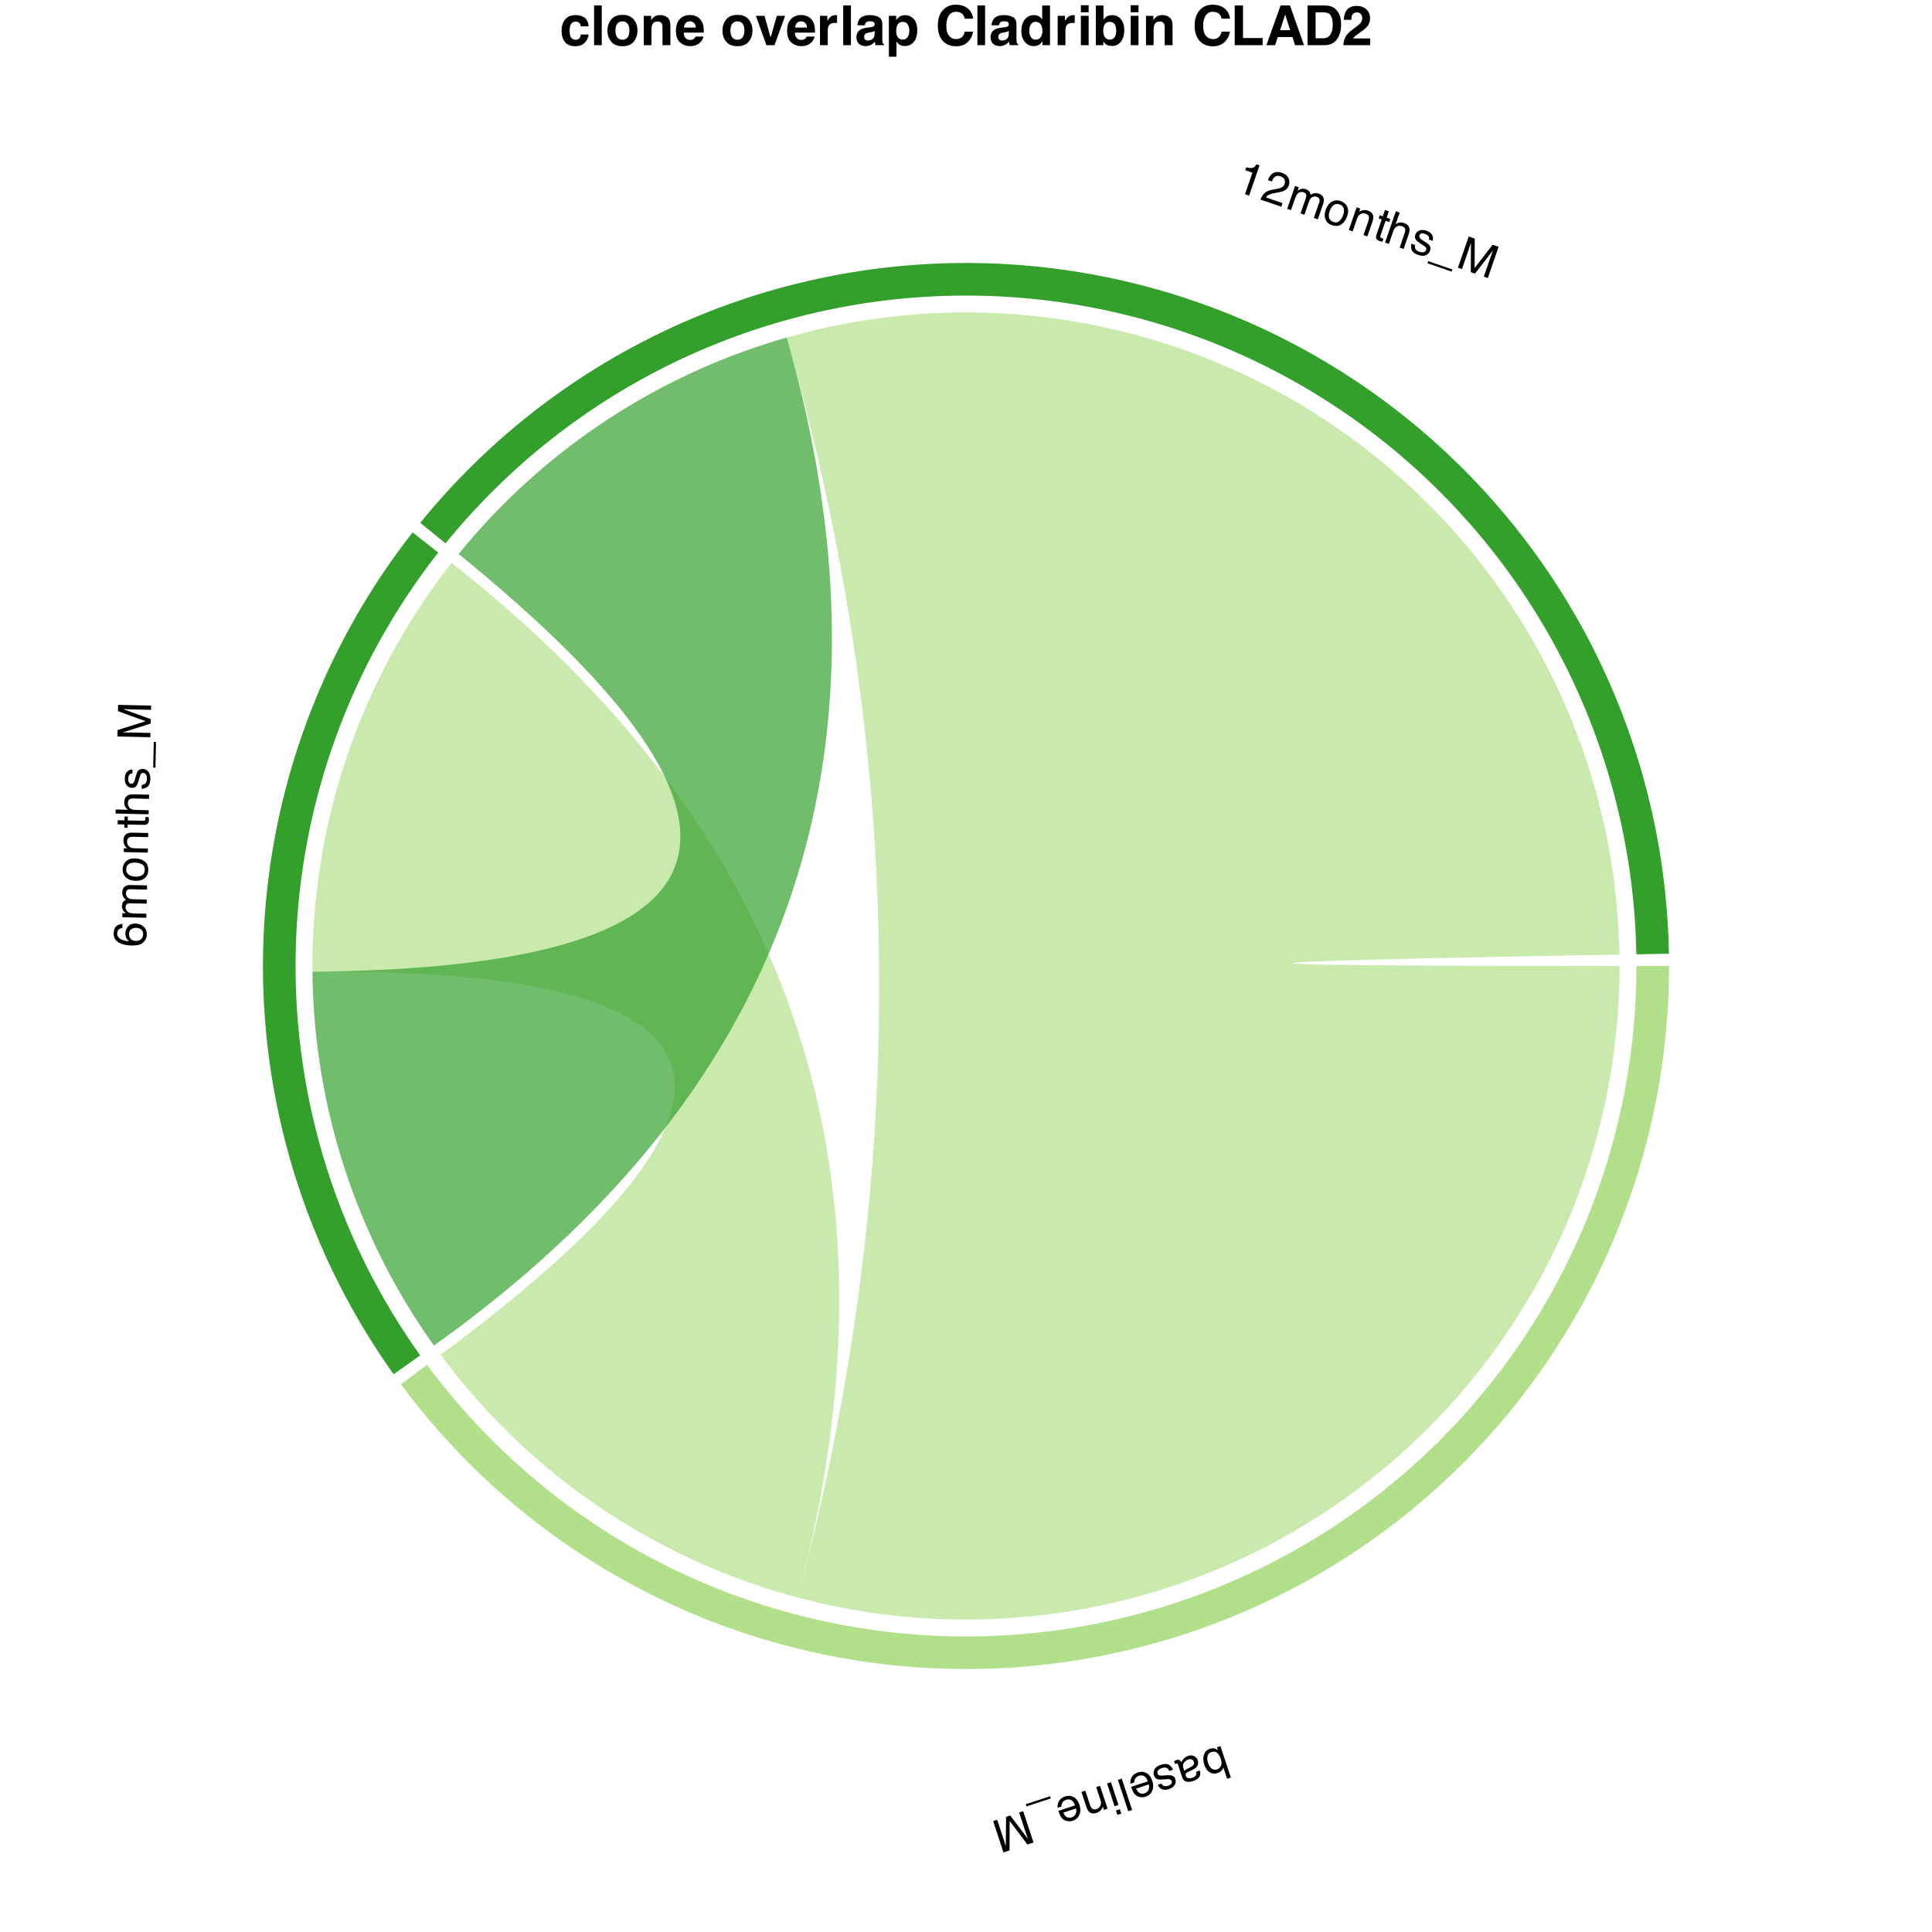<?xml version="1.0" encoding="UTF-8"?>
<svg xmlns="http://www.w3.org/2000/svg" xmlns:xlink="http://www.w3.org/1999/xlink" width="504pt" height="504pt" viewBox="0 0 504 504" version="1.1">
<defs>
<g>
<symbol overflow="visible" id="glyph0-0">
<path style="stroke:none;" d="M -0.367 0.121 L 2.328 8.297 L -4.16 10.434 L -6.855 2.262 Z M -5.492 2.945 L -3.473 9.074 L 0.969 7.609 L -1.055 1.484 Z M -5.492 2.945 "/>
</symbol>
<symbol overflow="visible" id="glyph0-1">
<path style="stroke:none;" d="M 2.047 8.418 L 1.074 8.738 L 0.098 5.773 C -0.027 6.133 -0.219 6.438 -0.473 6.688 C -0.727 6.938 -1.031 7.121 -1.391 7.238 C -2.133 7.484 -2.816 7.426 -3.445 7.07 C -4.078 6.711 -4.555 6.035 -4.883 5.039 C -5.195 4.098 -5.223 3.242 -4.973 2.469 C -4.723 1.695 -4.191 1.172 -3.383 0.906 C -2.93 0.758 -2.516 0.742 -2.129 0.855 C -1.902 0.926 -1.633 1.066 -1.328 1.285 L -1.582 0.52 L -0.656 0.215 Z M -3.031 1.77 C -3.574 1.949 -3.906 2.297 -4.035 2.816 C -4.16 3.336 -4.109 3.949 -3.875 4.652 C -3.668 5.281 -3.363 5.754 -2.961 6.078 C -2.555 6.402 -2.09 6.477 -1.566 6.305 C -1.109 6.152 -0.766 5.852 -0.535 5.402 C -0.305 4.953 -0.316 4.34 -0.57 3.562 C -0.754 3.004 -0.977 2.57 -1.23 2.27 C -1.711 1.699 -2.312 1.535 -3.031 1.77 Z M -3.031 1.77 "/>
</symbol>
<symbol overflow="visible" id="glyph0-2">
<path style="stroke:none;" d="M -0.98 2.082 C -1.074 1.793 -1.254 1.598 -1.523 1.5 C -1.789 1.402 -2.066 1.402 -2.355 1.5 C -2.707 1.617 -3.023 1.809 -3.301 2.082 C -3.766 2.535 -3.898 3.07 -3.695 3.688 L -3.43 4.492 C -3.332 4.375 -3.195 4.258 -3.02 4.145 C -2.844 4.027 -2.668 3.926 -2.488 3.844 L -1.91 3.566 C -1.562 3.398 -1.312 3.23 -1.168 3.07 C -0.918 2.793 -0.852 2.465 -0.98 2.082 Z M -2.738 4.906 C -2.957 5.012 -3.078 5.16 -3.105 5.348 C -3.121 5.453 -3.098 5.586 -3.043 5.754 C -2.93 6.094 -2.73 6.305 -2.434 6.379 C -2.141 6.453 -1.77 6.414 -1.316 6.266 C -0.793 6.094 -0.469 5.828 -0.344 5.473 C -0.27 5.277 -0.266 5.02 -0.332 4.699 L 0.602 4.391 C 0.824 5.133 0.758 5.723 0.395 6.16 C 0.031 6.598 -0.453 6.918 -1.059 7.117 C -1.758 7.348 -2.375 7.402 -2.898 7.281 C -3.422 7.156 -3.773 6.812 -3.961 6.25 L -5.094 2.816 C -5.129 2.711 -5.176 2.633 -5.238 2.586 C -5.305 2.535 -5.402 2.535 -5.543 2.578 C -5.586 2.594 -5.633 2.613 -5.688 2.637 C -5.742 2.66 -5.801 2.691 -5.859 2.723 L -6.102 1.98 C -5.961 1.887 -5.852 1.82 -5.773 1.781 C -5.695 1.742 -5.586 1.699 -5.445 1.652 C -5.102 1.539 -4.809 1.578 -4.574 1.773 C -4.449 1.875 -4.332 2.039 -4.219 2.266 C -4.102 1.934 -3.887 1.605 -3.57 1.281 C -3.254 0.961 -2.863 0.723 -2.402 0.57 C -1.852 0.387 -1.344 0.406 -0.883 0.629 C -0.422 0.848 -0.105 1.211 0.059 1.715 C 0.242 2.266 0.211 2.754 -0.035 3.172 C -0.277 3.59 -0.668 3.926 -1.207 4.18 Z M -2.738 4.906 "/>
</symbol>
<symbol overflow="visible" id="glyph0-3">
<path style="stroke:none;" d="M -0.715 2.309 C -0.855 1.984 -1.02 1.754 -1.219 1.621 C -1.578 1.383 -2.066 1.367 -2.691 1.57 C -3.062 1.695 -3.359 1.883 -3.59 2.137 C -3.816 2.391 -3.875 2.688 -3.766 3.023 C -3.68 3.281 -3.504 3.438 -3.234 3.496 C -3.062 3.531 -2.746 3.531 -2.281 3.5 L -1.422 3.438 C -0.871 3.395 -0.449 3.414 -0.156 3.488 C 0.363 3.617 0.699 3.922 0.859 4.398 C 1.043 4.965 0.992 5.488 0.699 5.969 C 0.41 6.453 -0.078 6.809 -0.766 7.031 C -1.664 7.328 -2.398 7.277 -2.969 6.883 C -3.328 6.633 -3.566 6.312 -3.688 5.922 L -2.738 5.609 C -2.645 5.832 -2.5 6.012 -2.297 6.148 C -1.98 6.336 -1.539 6.336 -0.969 6.152 C -0.59 6.027 -0.328 5.859 -0.184 5.648 C -0.035 5.441 0 5.219 -0.078 4.98 C -0.164 4.723 -0.359 4.555 -0.668 4.484 C -0.848 4.441 -1.094 4.43 -1.406 4.457 L -2.121 4.512 C -2.898 4.574 -3.438 4.566 -3.734 4.484 C -4.207 4.355 -4.535 4.016 -4.719 3.469 C -4.895 2.938 -4.844 2.414 -4.566 1.895 C -4.293 1.375 -3.742 0.98 -2.918 0.711 C -2.031 0.418 -1.336 0.41 -0.836 0.691 C -0.336 0.973 0.027 1.406 0.25 1.992 Z M -0.715 2.309 "/>
</symbol>
<symbol overflow="visible" id="glyph0-4">
<path style="stroke:none;" d="M -1.207 7.152 C -1.629 7.293 -2.074 7.328 -2.535 7.262 C -2.996 7.195 -3.383 7.035 -3.695 6.789 C -3.996 6.555 -4.246 6.25 -4.445 5.871 C -4.594 5.617 -4.766 5.188 -4.965 4.586 L -0.598 3.145 C -0.816 2.547 -1.117 2.109 -1.504 1.832 C -1.895 1.555 -2.367 1.508 -2.926 1.695 C -3.449 1.867 -3.812 2.176 -4.008 2.625 C -4.121 2.883 -4.172 3.156 -4.156 3.445 L -5.145 3.77 C -5.191 3.543 -5.184 3.27 -5.125 2.953 C -5.066 2.637 -4.977 2.359 -4.852 2.129 C -4.645 1.734 -4.332 1.41 -3.918 1.156 C -3.695 1.02 -3.434 0.898 -3.129 0.797 C -2.387 0.555 -1.672 0.617 -0.977 0.984 C -0.281 1.355 0.223 2.027 0.543 2.996 C 0.859 3.953 0.855 4.816 0.535 5.586 C 0.211 6.355 -0.367 6.879 -1.207 7.152 Z M -3.672 5.043 C -3.488 5.465 -3.281 5.777 -3.047 5.988 C -2.613 6.383 -2.074 6.473 -1.434 6.262 C -0.973 6.109 -0.645 5.816 -0.441 5.379 C -0.238 4.945 -0.211 4.469 -0.363 3.949 Z M -3.672 5.043 "/>
</symbol>
<symbol overflow="visible" id="glyph0-5">
<path style="stroke:none;" d="M 1.934 8.426 L 0.934 8.758 L -1.766 0.582 L -0.762 0.25 Z M 1.934 8.426 "/>
</symbol>
<symbol overflow="visible" id="glyph0-6">
<path style="stroke:none;" d="M 1.223 6.176 L 0.203 6.512 L -1.754 0.578 L -0.734 0.242 Z M 1.961 8.418 L 0.941 8.754 L 0.57 7.617 L 1.586 7.281 Z M 1.961 8.418 "/>
</symbol>
<symbol overflow="visible" id="glyph0-7">
<path style="stroke:none;" d="M 1.23 6.203 L 0.277 6.516 L 0 5.668 C -0.168 6.109 -0.383 6.461 -0.648 6.715 C -0.914 6.973 -1.238 7.164 -1.625 7.293 C -2.469 7.57 -3.137 7.465 -3.629 6.973 C -3.898 6.703 -4.133 6.27 -4.332 5.668 L -5.594 1.844 L -4.574 1.508 L -3.336 5.266 C -3.215 5.629 -3.066 5.902 -2.883 6.09 C -2.582 6.402 -2.199 6.48 -1.73 6.328 C -1.496 6.25 -1.309 6.16 -1.172 6.062 C -0.926 5.891 -0.738 5.648 -0.609 5.336 C -0.508 5.082 -0.465 4.844 -0.484 4.617 C -0.504 4.391 -0.578 4.082 -0.707 3.695 L -1.734 0.574 L -0.734 0.242 Z M 1.23 6.203 "/>
</symbol>
<symbol overflow="visible" id="glyph0-8">
<path style="stroke:none;" d="M -0.469 -1.426 L -0.285 -0.863 L -6.621 1.227 L -6.809 0.664 Z M -0.469 -1.426 "/>
</symbol>
<symbol overflow="visible" id="glyph0-9">
<path style="stroke:none;" d="M 1.855 8.453 L 0.27 8.973 L -4.359 2.836 L -4.41 10.52 L -5.98 11.035 L -8.676 2.859 L -7.625 2.516 L -6.031 7.34 C -5.977 7.508 -5.891 7.781 -5.77 8.172 C -5.648 8.559 -5.52 8.973 -5.371 9.414 L -5.312 1.754 L -4.219 1.391 L 0.402 7.512 L 0.32 7.262 C 0.254 7.062 0.148 6.758 0.004 6.352 C -0.141 5.945 -0.242 5.645 -0.305 5.449 L -1.898 0.625 L -0.84 0.277 Z M 1.855 8.453 "/>
</symbol>
<symbol overflow="visible" id="glyph1-0">
<path style="stroke:none;" d="M 0.008 -0.387 L -8.598 -0.578 L -8.441 -7.41 L 0.164 -7.219 Z M -0.941 -6.164 L -7.391 -6.309 L -7.496 -1.633 L -1.047 -1.488 Z M -0.941 -6.164 "/>
</symbol>
<symbol overflow="visible" id="glyph1-1">
<path style="stroke:none;" d="M -8.344 -3.699 C -8.324 -4.637 -8.066 -5.281 -7.57 -5.641 C -7.078 -6 -6.57 -6.172 -6.055 -6.16 L -6.078 -5.117 C -6.414 -5.062 -6.676 -4.969 -6.867 -4.836 C -7.223 -4.59 -7.406 -4.211 -7.418 -3.695 C -7.434 -3.105 -7.172 -2.629 -6.633 -2.27 C -6.098 -1.91 -5.32 -1.699 -4.305 -1.637 C -4.656 -1.887 -4.914 -2.199 -5.082 -2.57 C -5.23 -2.91 -5.301 -3.285 -5.293 -3.699 C -5.277 -4.402 -5.035 -5.012 -4.578 -5.523 C -4.117 -6.039 -3.441 -6.285 -2.551 -6.266 C -1.789 -6.246 -1.117 -5.984 -0.543 -5.473 C 0.035 -4.965 0.312 -4.25 0.293 -3.336 C 0.273 -2.551 -0.039 -1.879 -0.648 -1.32 C -1.258 -0.766 -2.266 -0.504 -3.676 -0.535 C -4.719 -0.559 -5.598 -0.703 -6.32 -0.973 C -7.699 -1.492 -8.375 -2.402 -8.344 -3.699 Z M -0.645 -3.449 C -0.633 -4.004 -0.809 -4.422 -1.176 -4.707 C -1.543 -4.992 -1.98 -5.137 -2.488 -5.148 C -2.918 -5.16 -3.328 -5.043 -3.723 -4.809 C -4.117 -4.57 -4.32 -4.129 -4.336 -3.48 C -4.344 -3.027 -4.203 -2.625 -3.91 -2.277 C -3.617 -1.93 -3.168 -1.746 -2.562 -1.734 C -2.031 -1.723 -1.582 -1.867 -1.215 -2.168 C -0.848 -2.473 -0.656 -2.898 -0.645 -3.449 Z M -0.645 -3.449 "/>
</symbol>
<symbol overflow="visible" id="glyph1-2">
<path style="stroke:none;" d="M -6.258 -0.914 L -6.234 -1.957 L -5.344 -1.938 C -5.645 -2.195 -5.863 -2.426 -6 -2.633 C -6.23 -2.984 -6.34 -3.383 -6.332 -3.824 C -6.32 -4.324 -6.188 -4.723 -5.934 -5.02 C -5.789 -5.188 -5.582 -5.34 -5.305 -5.477 C -5.637 -5.719 -5.879 -6 -6.031 -6.32 C -6.188 -6.641 -6.262 -6.996 -6.25 -7.391 C -6.23 -8.234 -5.914 -8.801 -5.301 -9.094 C -4.969 -9.25 -4.523 -9.32 -3.969 -9.309 L 0.207 -9.215 L 0.184 -8.117 L -4.176 -8.219 C -4.594 -8.227 -4.883 -8.129 -5.043 -7.922 C -5.203 -7.719 -5.289 -7.465 -5.297 -7.164 C -5.305 -6.75 -5.176 -6.391 -4.902 -6.086 C -4.633 -5.781 -4.172 -5.621 -3.523 -5.605 L 0.125 -5.523 L 0.102 -4.453 L -3.996 -4.543 C -4.422 -4.555 -4.73 -4.512 -4.93 -4.414 C -5.227 -4.258 -5.379 -3.965 -5.391 -3.527 C -5.398 -3.129 -5.25 -2.762 -4.949 -2.43 C -4.648 -2.098 -4.094 -1.922 -3.285 -1.902 L 0.043 -1.828 L 0.016 -0.773 Z M -6.258 -0.914 "/>
</symbol>
<symbol overflow="visible" id="glyph1-3">
<path style="stroke:none;" d="M -0.605 -3.277 C -0.59 -3.977 -0.844 -4.461 -1.367 -4.734 C -1.891 -5.004 -2.477 -5.148 -3.125 -5.164 C -3.711 -5.176 -4.188 -5.094 -4.562 -4.914 C -5.145 -4.629 -5.445 -4.125 -5.461 -3.398 C -5.477 -2.754 -5.242 -2.281 -4.754 -1.977 C -4.27 -1.672 -3.68 -1.512 -2.984 -1.496 C -2.316 -1.48 -1.758 -1.617 -1.305 -1.898 C -0.852 -2.184 -0.621 -2.641 -0.605 -3.277 Z M -6.383 -3.449 C -6.363 -4.258 -6.078 -4.934 -5.527 -5.48 C -4.977 -6.027 -4.176 -6.289 -3.129 -6.266 C -2.117 -6.242 -1.289 -5.977 -0.641 -5.473 C 0.008 -4.965 0.324 -4.191 0.301 -3.156 C 0.281 -2.293 -0.027 -1.617 -0.621 -1.121 C -1.219 -0.625 -2.008 -0.391 -2.992 -0.414 C -4.047 -0.438 -4.879 -0.723 -5.492 -1.273 C -6.105 -1.82 -6.402 -2.547 -6.383 -3.449 Z M -6.383 -3.449 "/>
</symbol>
<symbol overflow="visible" id="glyph1-4">
<path style="stroke:none;" d="M -6.258 -0.914 L -6.234 -1.914 L -5.344 -1.895 C -5.703 -2.199 -5.961 -2.52 -6.113 -2.855 C -6.266 -3.191 -6.336 -3.562 -6.328 -3.969 C -6.309 -4.859 -5.984 -5.453 -5.355 -5.754 C -5.012 -5.918 -4.523 -5.992 -3.891 -5.977 L 0.133 -5.887 L 0.109 -4.816 L -3.848 -4.902 C -4.23 -4.91 -4.539 -4.863 -4.773 -4.754 C -5.168 -4.574 -5.371 -4.242 -5.383 -3.75 C -5.391 -3.5 -5.367 -3.293 -5.32 -3.133 C -5.242 -2.84 -5.074 -2.582 -4.824 -2.359 C -4.621 -2.18 -4.41 -2.059 -4.191 -2 C -3.969 -1.945 -3.656 -1.91 -3.246 -1.902 L 0.043 -1.828 L 0.016 -0.773 Z M -6.258 -0.914 "/>
</symbol>
<symbol overflow="visible" id="glyph1-5">
<path style="stroke:none;" d="M -8.004 -1.164 L -7.98 -2.23 L -6.227 -2.191 L -6.207 -3.191 L -5.344 -3.172 L -5.367 -2.172 L -1.273 -2.078 C -1.055 -2.074 -0.906 -2.145 -0.828 -2.293 C -0.781 -2.375 -0.758 -2.512 -0.754 -2.703 C -0.754 -2.754 -0.754 -2.809 -0.754 -2.867 C -0.754 -2.926 -0.758 -2.992 -0.762 -3.07 L 0.07 -3.051 C 0.102 -2.93 0.125 -2.805 0.137 -2.672 C 0.148 -2.543 0.152 -2.398 0.148 -2.246 C 0.137 -1.754 0.004 -1.426 -0.25 -1.254 C -0.508 -1.082 -0.836 -1.004 -1.238 -1.012 L -5.391 -1.105 L -5.41 -0.258 L -6.27 -0.277 L -6.25 -1.125 Z M -8.004 -1.164 "/>
</symbol>
<symbol overflow="visible" id="glyph1-6">
<path style="stroke:none;" d="M -8.617 -0.969 L -8.594 -2.023 L -5.383 -1.949 C -5.695 -2.207 -5.91 -2.438 -6.035 -2.637 C -6.25 -2.984 -6.352 -3.41 -6.34 -3.918 C -6.32 -4.828 -5.988 -5.438 -5.344 -5.746 C -4.992 -5.914 -4.508 -5.992 -3.891 -5.977 L 0.133 -5.887 L 0.109 -4.805 L -3.848 -4.891 C -4.309 -4.902 -4.645 -4.852 -4.863 -4.738 C -5.211 -4.555 -5.391 -4.199 -5.402 -3.672 C -5.414 -3.234 -5.273 -2.836 -4.98 -2.473 C -4.688 -2.109 -4.121 -1.922 -3.285 -1.902 L 0.043 -1.828 L 0.016 -0.773 Z M -8.617 -0.969 "/>
</symbol>
<symbol overflow="visible" id="glyph1-7">
<path style="stroke:none;" d="M -1.938 -1.445 C -1.586 -1.469 -1.312 -1.551 -1.121 -1.691 C -0.777 -1.949 -0.598 -2.406 -0.582 -3.062 C -0.574 -3.453 -0.648 -3.797 -0.812 -4.098 C -0.977 -4.398 -1.234 -4.551 -1.59 -4.559 C -1.859 -4.566 -2.07 -4.453 -2.215 -4.219 C -2.305 -4.066 -2.41 -3.77 -2.535 -3.32 L -2.762 -2.488 C -2.906 -1.957 -3.066 -1.566 -3.234 -1.316 C -3.531 -0.867 -3.93 -0.652 -4.434 -0.664 C -5.027 -0.676 -5.504 -0.898 -5.859 -1.336 C -6.219 -1.773 -6.387 -2.352 -6.371 -3.074 C -6.352 -4.02 -6.059 -4.695 -5.496 -5.098 C -5.137 -5.352 -4.754 -5.473 -4.348 -5.453 L -4.371 -4.457 C -4.609 -4.445 -4.828 -4.367 -5.027 -4.223 C -5.309 -3.984 -5.457 -3.57 -5.473 -2.973 C -5.48 -2.574 -5.41 -2.27 -5.262 -2.062 C -5.117 -1.852 -4.918 -1.746 -4.668 -1.738 C -4.395 -1.734 -4.172 -1.863 -4.004 -2.129 C -3.902 -2.285 -3.809 -2.512 -3.73 -2.816 L -3.543 -3.508 C -3.344 -4.262 -3.152 -4.766 -2.977 -5.02 C -2.699 -5.422 -2.27 -5.617 -1.691 -5.605 C -1.133 -5.594 -0.656 -5.371 -0.258 -4.938 C 0.137 -4.504 0.328 -3.855 0.309 -2.988 C 0.285 -2.055 0.059 -1.398 -0.371 -1.02 C -0.805 -0.641 -1.336 -0.445 -1.961 -0.43 Z M -1.938 -1.445 "/>
</symbol>
<symbol overflow="visible" id="glyph1-8">
<path style="stroke:none;" d="M 1.5 0.035 L 0.906 0.02 L 1.059 -6.652 L 1.648 -6.637 Z M 1.5 0.035 "/>
</symbol>
<symbol overflow="visible" id="glyph1-9">
<path style="stroke:none;" d="M -8.586 -1.078 L -8.547 -2.746 L -1.215 -5.055 L -8.438 -7.676 L -8.398 -9.324 L 0.207 -9.133 L 0.18 -8.023 L -4.898 -8.141 C -5.074 -8.145 -5.363 -8.152 -5.77 -8.172 C -6.176 -8.188 -6.613 -8.203 -7.078 -8.211 L 0.125 -5.594 L 0.102 -4.441 L -7.215 -2.133 L -6.949 -2.125 C -6.738 -2.121 -6.418 -2.117 -5.984 -2.117 C -5.555 -2.117 -5.238 -2.117 -5.035 -2.113 L 0.043 -1.996 L 0.02 -0.883 Z M -8.586 -1.078 "/>
</symbol>
<symbol overflow="visible" id="glyph2-0">
<path style="stroke:none;" d="M 0.367 0.125 L 3.172 -8.012 L 9.633 -5.781 L 6.824 2.355 Z M 6.156 0.984 L 8.262 -5.113 L 3.84 -6.641 L 1.738 -0.543 Z M 6.156 0.984 "/>
</symbol>
<symbol overflow="visible" id="glyph2-1">
<path style="stroke:none;" d="M 3.023 -5.242 L 3.289 -6.008 C 4.031 -5.828 4.574 -5.773 4.914 -5.84 C 5.258 -5.906 5.602 -6.219 5.953 -6.785 L 6.742 -6.512 L 4.016 1.387 L 2.953 1.02 L 4.891 -4.598 Z M 3.023 -5.242 "/>
</symbol>
<symbol overflow="visible" id="glyph2-2">
<path style="stroke:none;" d="M 0.355 0.121 C 0.629 -0.547 0.973 -1.094 1.395 -1.516 C 1.812 -1.938 2.453 -2.23 3.309 -2.398 L 4.582 -2.645 C 5.156 -2.758 5.57 -2.879 5.828 -3.008 C 6.238 -3.211 6.512 -3.508 6.648 -3.906 C 6.809 -4.367 6.793 -4.781 6.609 -5.148 C 6.426 -5.516 6.105 -5.777 5.645 -5.938 C 4.961 -6.172 4.398 -6.078 3.957 -5.652 C 3.723 -5.422 3.512 -5.066 3.328 -4.578 L 2.316 -4.93 C 2.566 -5.617 2.887 -6.133 3.281 -6.484 C 3.977 -7.105 4.871 -7.227 5.965 -6.848 C 6.875 -6.535 7.453 -6.062 7.703 -5.426 C 7.953 -4.789 7.973 -4.172 7.766 -3.57 C 7.547 -2.934 7.133 -2.469 6.531 -2.172 C 6.184 -2 5.609 -1.84 4.812 -1.699 L 3.91 -1.539 C 3.48 -1.465 3.129 -1.371 2.859 -1.262 C 2.379 -1.07 2.023 -0.793 1.793 -0.434 L 6.125 1.059 L 5.801 2 Z M 0.355 0.121 "/>
</symbol>
<symbol overflow="visible" id="glyph2-3">
<path style="stroke:none;" d="M 2.777 -5.68 L 3.766 -5.34 L 3.473 -4.496 C 3.809 -4.707 4.098 -4.848 4.336 -4.914 C 4.742 -5.023 5.152 -5.008 5.57 -4.863 C 6.043 -4.699 6.383 -4.453 6.594 -4.121 C 6.711 -3.934 6.789 -3.688 6.832 -3.383 C 7.164 -3.625 7.504 -3.77 7.855 -3.82 C 8.207 -3.871 8.57 -3.828 8.945 -3.699 C 9.742 -3.426 10.184 -2.949 10.273 -2.273 C 10.324 -1.91 10.258 -1.469 10.074 -0.941 L 8.711 3.008 L 7.676 2.648 L 9.098 -1.473 C 9.234 -1.867 9.23 -2.172 9.082 -2.387 C 8.938 -2.605 8.723 -2.762 8.438 -2.859 C 8.047 -2.996 7.664 -2.98 7.289 -2.816 C 6.918 -2.652 6.625 -2.262 6.414 -1.648 L 5.223 1.801 L 4.211 1.453 L 5.547 -2.418 C 5.684 -2.82 5.738 -3.133 5.707 -3.348 C 5.648 -3.68 5.414 -3.914 5 -4.059 C 4.625 -4.188 4.23 -4.16 3.824 -3.973 C 3.414 -3.789 3.078 -3.312 2.812 -2.551 L 1.727 0.598 L 0.73 0.254 Z M 2.777 -5.68 "/>
</symbol>
<symbol overflow="visible" id="glyph2-4">
<path style="stroke:none;" d="M 3.309 0.422 C 3.969 0.648 4.508 0.555 4.926 0.141 C 5.344 -0.273 5.66 -0.789 5.871 -1.402 C 6.062 -1.957 6.129 -2.438 6.07 -2.844 C 5.98 -3.488 5.59 -3.93 4.902 -4.164 C 4.293 -4.375 3.77 -4.297 3.332 -3.926 C 2.895 -3.555 2.562 -3.043 2.336 -2.387 C 2.117 -1.754 2.074 -1.18 2.207 -0.664 C 2.34 -0.148 2.703 0.215 3.309 0.422 Z M 5.23 -5.027 C 5.996 -4.762 6.555 -4.285 6.906 -3.594 C 7.258 -2.902 7.262 -2.059 6.922 -1.07 C 6.59 -0.113 6.086 0.598 5.406 1.059 C 4.727 1.523 3.895 1.586 2.918 1.25 C 2.102 0.969 1.547 0.469 1.258 -0.25 C 0.969 -0.969 0.984 -1.793 1.305 -2.723 C 1.648 -3.719 2.176 -4.426 2.887 -4.844 C 3.598 -5.258 4.379 -5.32 5.23 -5.027 Z M 5.23 -5.027 "/>
</symbol>
<symbol overflow="visible" id="glyph2-5">
<path style="stroke:none;" d="M 2.777 -5.68 L 3.727 -5.352 L 3.434 -4.512 C 3.836 -4.762 4.219 -4.906 4.586 -4.949 C 4.953 -4.992 5.324 -4.949 5.711 -4.816 C 6.551 -4.527 7.02 -4.035 7.113 -3.348 C 7.164 -2.969 7.086 -2.484 6.879 -1.883 L 5.566 1.922 L 4.555 1.57 L 5.844 -2.168 C 5.969 -2.531 6.016 -2.84 5.984 -3.098 C 5.934 -3.527 5.676 -3.824 5.211 -3.984 C 4.977 -4.066 4.773 -4.109 4.605 -4.113 C 4.305 -4.125 4.008 -4.047 3.719 -3.875 C 3.484 -3.734 3.305 -3.57 3.184 -3.379 C 3.062 -3.188 2.934 -2.898 2.801 -2.512 L 1.727 0.598 L 0.73 0.254 Z M 2.777 -5.68 "/>
</symbol>
<symbol overflow="visible" id="glyph2-6">
<path style="stroke:none;" d="M 3.551 -7.266 L 4.559 -6.918 L 3.984 -5.262 L 4.934 -4.938 L 4.652 -4.121 L 3.703 -4.449 L 2.367 -0.578 C 2.297 -0.371 2.32 -0.207 2.438 -0.09 C 2.5 -0.023 2.621 0.043 2.801 0.105 C 2.852 0.121 2.902 0.141 2.957 0.156 C 3.016 0.172 3.082 0.191 3.156 0.211 L 2.887 0.996 C 2.762 0.988 2.633 0.973 2.504 0.945 C 2.375 0.918 2.238 0.879 2.094 0.828 C 1.629 0.668 1.355 0.441 1.27 0.145 C 1.188 -0.152 1.211 -0.488 1.34 -0.871 L 2.695 -4.797 L 1.895 -5.074 L 2.176 -5.887 L 2.977 -5.609 Z M 3.551 -7.266 "/>
</symbol>
<symbol overflow="visible" id="glyph2-7">
<path style="stroke:none;" d="M 3.547 -7.91 L 4.547 -7.566 L 3.5 -4.531 C 3.84 -4.75 4.121 -4.887 4.352 -4.945 C 4.746 -5.043 5.184 -5.012 5.664 -4.844 C 6.523 -4.547 7.004 -4.047 7.102 -3.34 C 7.156 -2.953 7.082 -2.469 6.879 -1.883 L 5.566 1.922 L 4.543 1.566 L 5.832 -2.172 C 5.98 -2.605 6.039 -2.945 5.996 -3.188 C 5.926 -3.574 5.645 -3.855 5.145 -4.027 C 4.73 -4.168 4.309 -4.156 3.875 -3.988 C 3.441 -3.82 3.086 -3.34 2.812 -2.551 L 1.727 0.598 L 0.73 0.254 Z M 3.547 -7.91 "/>
</symbol>
<symbol overflow="visible" id="glyph2-8">
<path style="stroke:none;" d="M 1.965 -1.402 C 1.879 -1.062 1.875 -0.777 1.953 -0.555 C 2.094 -0.145 2.473 0.164 3.094 0.379 C 3.461 0.508 3.812 0.539 4.148 0.473 C 4.484 0.41 4.711 0.211 4.828 -0.125 C 4.918 -0.379 4.871 -0.613 4.691 -0.824 C 4.574 -0.953 4.324 -1.148 3.938 -1.398 L 3.211 -1.871 C 2.75 -2.172 2.426 -2.441 2.238 -2.68 C 1.902 -3.098 1.816 -3.543 1.984 -4.02 C 2.176 -4.582 2.535 -4.965 3.059 -5.172 C 3.582 -5.379 4.188 -5.367 4.871 -5.133 C 5.766 -4.824 6.316 -4.34 6.531 -3.68 C 6.664 -3.262 6.66 -2.859 6.52 -2.48 L 5.578 -2.805 C 5.637 -3.035 5.629 -3.27 5.555 -3.5 C 5.414 -3.844 5.062 -4.109 4.5 -4.305 C 4.121 -4.434 3.812 -4.461 3.566 -4.383 C 3.324 -4.309 3.16 -4.152 3.082 -3.914 C 2.992 -3.656 3.047 -3.406 3.25 -3.164 C 3.363 -3.02 3.555 -2.863 3.816 -2.691 L 4.422 -2.305 C 5.078 -1.883 5.5 -1.551 5.688 -1.305 C 5.988 -0.914 6.043 -0.449 5.855 0.098 C 5.672 0.625 5.316 1.016 4.781 1.258 C 4.25 1.504 3.57 1.488 2.754 1.203 C 1.871 0.898 1.312 0.484 1.086 -0.043 C 0.855 -0.57 0.828 -1.137 1.008 -1.734 Z M 1.965 -1.402 "/>
</symbol>
<symbol overflow="visible" id="glyph2-9">
<path style="stroke:none;" d="M -0.488 1.418 L -0.297 0.859 L 6.012 3.035 L 5.82 3.594 Z M -0.488 1.418 "/>
</symbol>
<symbol overflow="visible" id="glyph2-10">
<path style="stroke:none;" d="M 3.645 -7.848 L 5.223 -7.305 L 5.188 0.383 L 9.883 -5.695 L 11.441 -5.156 L 8.637 2.98 L 7.59 2.617 L 9.246 -2.184 C 9.305 -2.352 9.402 -2.625 9.543 -3.004 C 9.684 -3.387 9.828 -3.797 9.98 -4.238 L 5.289 1.824 L 4.199 1.449 L 4.23 -6.219 L 4.145 -5.973 C 4.074 -5.773 3.973 -5.465 3.844 -5.055 C 3.711 -4.645 3.613 -4.344 3.547 -4.152 L 1.891 0.652 L 0.836 0.289 Z M 3.645 -7.848 "/>
</symbol>
<symbol overflow="visible" id="glyph3-0">
<path style="stroke:none;" d="M 1.082 0 L 1.082 -10.363 L 9.43 -10.363 L 9.43 0 Z M 8.137 -1.293 L 8.137 -9.07 L 2.375 -9.07 L 2.375 -1.293 Z M 8.137 -1.293 "/>
</symbol>
<symbol overflow="visible" id="glyph3-1">
<path style="stroke:none;" d="M 5.512 -4.914 C 5.473 -5.199 5.379 -5.457 5.223 -5.688 C 5 -5.996 4.648 -6.152 4.176 -6.152 C 3.5 -6.152 3.039 -5.816 2.793 -5.148 C 2.66 -4.793 2.594 -4.316 2.594 -3.727 C 2.594 -3.164 2.66 -2.711 2.793 -2.371 C 3.031 -1.734 3.48 -1.414 4.141 -1.414 C 4.609 -1.414 4.941 -1.539 5.141 -1.793 C 5.336 -2.047 5.457 -2.375 5.5 -2.777 L 7.543 -2.777 C 7.496 -2.168 7.277 -1.59 6.883 -1.047 C 6.254 -0.172 5.324 0.266 4.094 0.266 C 2.859 0.266 1.953 -0.098 1.371 -0.828 C 0.789 -1.559 0.5 -2.512 0.5 -3.676 C 0.5 -4.992 0.82 -6.02 1.461 -6.75 C 2.105 -7.48 2.992 -7.848 4.121 -7.848 C 5.082 -7.848 5.867 -7.633 6.48 -7.199 C 7.09 -6.77 7.453 -6.008 7.566 -4.914 Z M 5.512 -4.914 "/>
</symbol>
<symbol overflow="visible" id="glyph3-2">
<path style="stroke:none;" d="M 2.98 0 L 0.977 0 L 0.977 -10.363 L 2.98 -10.363 Z M 2.98 0 "/>
</symbol>
<symbol overflow="visible" id="glyph3-3">
<path style="stroke:none;" d="M 4.375 -1.414 C 4.961 -1.414 5.41 -1.621 5.723 -2.039 C 6.035 -2.457 6.195 -3.051 6.195 -3.816 C 6.195 -4.586 6.039 -5.18 5.723 -5.594 C 5.41 -6.008 4.961 -6.215 4.375 -6.215 C 3.789 -6.215 3.336 -6.008 3.02 -5.594 C 2.703 -5.18 2.547 -4.586 2.547 -3.816 C 2.547 -3.047 2.703 -2.457 3.02 -2.039 C 3.336 -1.621 3.789 -1.414 4.375 -1.414 Z M 8.297 -3.816 C 8.297 -2.691 7.973 -1.73 7.328 -0.93 C 6.68 -0.133 5.699 0.266 4.379 0.266 C 3.062 0.266 2.082 -0.133 1.434 -0.93 C 0.789 -1.73 0.465 -2.691 0.465 -3.816 C 0.465 -4.922 0.789 -5.883 1.434 -6.695 C 2.082 -7.504 3.062 -7.91 4.379 -7.91 C 5.695 -7.91 6.68 -7.504 7.328 -6.695 C 7.973 -5.883 8.297 -4.926 8.297 -3.816 Z M 8.297 -3.816 "/>
</symbol>
<symbol overflow="visible" id="glyph3-4">
<path style="stroke:none;" d="M 5.184 -7.848 C 5.973 -7.848 6.621 -7.641 7.125 -7.223 C 7.629 -6.809 7.883 -6.121 7.883 -5.16 L 7.883 0 L 5.828 0 L 5.828 -4.66 C 5.828 -5.062 5.773 -5.375 5.668 -5.59 C 5.469 -5.984 5.094 -6.18 4.543 -6.18 C 3.863 -6.18 3.395 -5.891 3.145 -5.316 C 3.012 -5.012 2.945 -4.621 2.945 -4.148 L 2.945 0 L 0.949 0 L 0.949 -7.648 L 2.883 -7.648 L 2.883 -6.531 C 3.141 -6.926 3.383 -7.211 3.613 -7.383 C 4.027 -7.691 4.551 -7.848 5.184 -7.848 Z M 5.184 -7.848 "/>
</symbol>
<symbol overflow="visible" id="glyph3-5">
<path style="stroke:none;" d="M 3.957 -6.215 C 3.492 -6.215 3.133 -6.07 2.879 -5.781 C 2.625 -5.488 2.465 -5.094 2.398 -4.598 L 5.512 -4.598 C 5.48 -5.129 5.32 -5.531 5.031 -5.805 C 4.742 -6.078 4.387 -6.215 3.957 -6.215 Z M 3.957 -7.867 C 4.594 -7.867 5.172 -7.75 5.68 -7.508 C 6.191 -7.27 6.613 -6.895 6.945 -6.379 C 7.246 -5.922 7.441 -5.395 7.531 -4.797 C 7.582 -4.445 7.602 -3.938 7.594 -3.277 L 2.348 -3.277 C 2.375 -2.508 2.617 -1.969 3.074 -1.66 C 3.352 -1.469 3.684 -1.371 4.07 -1.371 C 4.484 -1.371 4.82 -1.488 5.078 -1.723 C 5.219 -1.848 5.34 -2.023 5.449 -2.25 L 7.496 -2.25 C 7.445 -1.797 7.207 -1.332 6.785 -0.863 C 6.129 -0.117 5.211 0.254 4.027 0.254 C 3.055 0.254 2.195 -0.062 1.449 -0.688 C 0.703 -1.316 0.332 -2.34 0.332 -3.754 C 0.332 -5.082 0.668 -6.098 1.34 -6.805 C 2.012 -7.512 2.887 -7.867 3.957 -7.867 Z M 3.957 -7.867 "/>
</symbol>
<symbol overflow="visible" id="glyph3-6">
<g>
</g>
</symbol>
<symbol overflow="visible" id="glyph3-7">
<path style="stroke:none;" d="M 5.66 -7.664 L 7.812 -7.664 L 5.047 0 L 2.934 0 L 0.184 -7.664 L 2.434 -7.664 L 4.027 -2.012 Z M 5.66 -7.664 "/>
</symbol>
<symbol overflow="visible" id="glyph3-8">
<path style="stroke:none;" d="M 5.098 -7.848 C 5.137 -7.848 5.168 -7.844 5.191 -7.844 C 5.219 -7.84 5.277 -7.836 5.363 -7.832 L 5.363 -5.781 C 5.238 -5.793 5.125 -5.805 5.027 -5.809 C 4.93 -5.812 4.848 -5.816 4.789 -5.816 C 3.98 -5.816 3.441 -5.551 3.164 -5.027 C 3.008 -4.73 2.934 -4.277 2.934 -3.664 L 2.934 0 L 0.914 0 L 0.914 -7.664 L 2.828 -7.664 L 2.828 -6.328 C 3.137 -6.84 3.406 -7.188 3.637 -7.375 C 4.012 -7.688 4.496 -7.848 5.098 -7.848 Z M 5.098 -7.848 "/>
</symbol>
<symbol overflow="visible" id="glyph3-9">
<path style="stroke:none;" d="M 5.16 -3.727 C 5.035 -3.648 4.906 -3.582 4.777 -3.531 C 4.648 -3.484 4.473 -3.438 4.246 -3.395 L 3.797 -3.312 C 3.375 -3.238 3.074 -3.145 2.891 -3.039 C 2.582 -2.855 2.426 -2.57 2.426 -2.188 C 2.426 -1.844 2.52 -1.598 2.711 -1.445 C 2.902 -1.293 3.133 -1.215 3.402 -1.215 C 3.836 -1.215 4.23 -1.344 4.594 -1.598 C 4.957 -1.852 5.148 -2.312 5.16 -2.98 Z M 3.945 -4.66 C 4.316 -4.707 4.578 -4.766 4.738 -4.836 C 5.023 -4.957 5.168 -5.148 5.168 -5.406 C 5.168 -5.719 5.059 -5.938 4.84 -6.059 C 4.621 -6.176 4.305 -6.238 3.883 -6.238 C 3.41 -6.238 3.074 -6.121 2.875 -5.887 C 2.734 -5.711 2.641 -5.477 2.594 -5.184 L 0.66 -5.184 C 0.703 -5.852 0.891 -6.402 1.223 -6.836 C 1.754 -7.508 2.664 -7.848 3.953 -7.848 C 4.789 -7.848 5.535 -7.68 6.188 -7.348 C 6.84 -7.016 7.164 -6.387 7.164 -5.465 L 7.164 -1.949 C 7.164 -1.703 7.168 -1.41 7.18 -1.062 C 7.191 -0.801 7.234 -0.621 7.297 -0.527 C 7.363 -0.434 7.461 -0.355 7.594 -0.297 L 7.594 0 L 5.414 0 C 5.352 -0.156 5.312 -0.301 5.289 -0.438 C 5.266 -0.574 5.246 -0.727 5.23 -0.898 C 4.953 -0.598 4.637 -0.344 4.273 -0.133 C 3.844 0.113 3.355 0.238 2.812 0.238 C 2.117 0.238 1.547 0.039 1.094 -0.355 C 0.641 -0.75 0.414 -1.312 0.414 -2.039 C 0.414 -2.98 0.777 -3.664 1.504 -4.086 C 1.902 -4.316 2.488 -4.48 3.262 -4.578 Z M 3.945 -4.66 "/>
</symbol>
<symbol overflow="visible" id="glyph3-10">
<path style="stroke:none;" d="M 6.215 -3.832 C 6.215 -4.422 6.082 -4.945 5.812 -5.398 C 5.543 -5.855 5.105 -6.082 4.5 -6.082 C 3.773 -6.082 3.273 -5.738 3.004 -5.047 C 2.863 -4.684 2.793 -4.219 2.793 -3.656 C 2.793 -2.766 3.027 -2.141 3.5 -1.777 C 3.781 -1.566 4.117 -1.461 4.5 -1.461 C 5.059 -1.461 5.484 -1.68 5.777 -2.109 C 6.07 -2.539 6.215 -3.113 6.215 -3.832 Z M 5.078 -7.832 C 5.973 -7.832 6.73 -7.504 7.352 -6.84 C 7.973 -6.18 8.281 -5.211 8.281 -3.93 C 8.281 -2.582 7.98 -1.551 7.371 -0.844 C 6.766 -0.137 5.984 0.219 5.027 0.219 C 4.418 0.219 3.91 0.066 3.508 -0.238 C 3.289 -0.406 3.074 -0.652 2.863 -0.977 L 2.863 3.016 L 0.879 3.016 L 0.879 -7.664 L 2.797 -7.664 L 2.797 -6.531 C 3.012 -6.863 3.242 -7.129 3.488 -7.32 C 3.934 -7.66 4.461 -7.832 5.078 -7.832 Z M 5.078 -7.832 "/>
</symbol>
<symbol overflow="visible" id="glyph3-11">
<path style="stroke:none;" d="M 0.648 -5.098 C 0.648 -6.906 1.133 -8.301 2.102 -9.281 C 2.945 -10.133 4.02 -10.559 5.324 -10.559 C 7.066 -10.559 8.34 -9.988 9.148 -8.844 C 9.594 -8.203 9.832 -7.559 9.863 -6.91 L 7.699 -6.91 C 7.559 -7.406 7.379 -7.785 7.156 -8.035 C 6.762 -8.484 6.18 -8.711 5.406 -8.711 C 4.621 -8.711 4 -8.395 3.543 -7.758 C 3.09 -7.125 2.863 -6.227 2.863 -5.062 C 2.863 -3.898 3.102 -3.027 3.582 -2.449 C 4.062 -1.871 4.672 -1.582 5.414 -1.582 C 6.172 -1.582 6.754 -1.832 7.152 -2.328 C 7.371 -2.594 7.555 -2.996 7.699 -3.531 L 9.844 -3.531 C 9.656 -2.402 9.176 -1.48 8.406 -0.773 C 7.633 -0.066 6.648 0.289 5.441 0.289 C 3.953 0.289 2.781 -0.191 1.926 -1.145 C 1.074 -2.105 0.648 -3.426 0.648 -5.098 Z M 0.648 -5.098 "/>
</symbol>
<symbol overflow="visible" id="glyph3-12">
<path style="stroke:none;" d="M 3.762 -7.848 C 4.227 -7.848 4.637 -7.746 5 -7.539 C 5.359 -7.336 5.652 -7.055 5.879 -6.695 L 5.879 -10.348 L 7.91 -10.348 L 7.91 0 L 5.961 0 L 5.961 -1.062 C 5.676 -0.605 5.352 -0.277 4.984 -0.07 C 4.621 0.137 4.164 0.238 3.621 0.238 C 2.727 0.238 1.973 -0.121 1.359 -0.848 C 0.75 -1.57 0.441 -2.5 0.441 -3.637 C 0.441 -4.941 0.742 -5.973 1.348 -6.723 C 1.949 -7.473 2.754 -7.848 3.762 -7.848 Z M 4.199 -1.449 C 4.766 -1.449 5.195 -1.66 5.492 -2.082 C 5.785 -2.504 5.934 -3.051 5.934 -3.719 C 5.934 -4.656 5.699 -5.328 5.223 -5.73 C 4.934 -5.973 4.598 -6.098 4.211 -6.098 C 3.625 -6.098 3.195 -5.875 2.922 -5.43 C 2.648 -4.988 2.512 -4.438 2.512 -3.781 C 2.512 -3.074 2.648 -2.508 2.93 -2.086 C 3.207 -1.66 3.629 -1.449 4.199 -1.449 Z M 4.199 -1.449 "/>
</symbol>
<symbol overflow="visible" id="glyph3-13">
<path style="stroke:none;" d="M 2.996 -8.578 L 0.965 -8.578 L 0.965 -10.426 L 2.996 -10.426 Z M 0.965 -7.664 L 2.996 -7.664 L 2.996 0 L 0.965 0 Z M 0.965 -7.664 "/>
</symbol>
<symbol overflow="visible" id="glyph3-14">
<path style="stroke:none;" d="M 5.078 -7.832 C 6.086 -7.832 6.871 -7.469 7.441 -6.742 C 8.012 -6.016 8.297 -5.078 8.297 -3.93 C 8.297 -2.738 8.016 -1.754 7.453 -0.969 C 6.891 -0.188 6.105 0.203 5.098 0.203 C 4.465 0.203 3.957 0.078 3.57 -0.176 C 3.34 -0.324 3.094 -0.59 2.828 -0.965 L 2.828 0 L 0.863 0 L 0.863 -10.348 L 2.863 -10.348 L 2.863 -6.664 C 3.117 -7.02 3.395 -7.293 3.699 -7.48 C 4.059 -7.715 4.52 -7.832 5.078 -7.832 Z M 4.562 -1.449 C 5.078 -1.449 5.48 -1.656 5.766 -2.074 C 6.051 -2.492 6.195 -3.039 6.195 -3.719 C 6.195 -4.262 6.125 -4.715 5.984 -5.07 C 5.715 -5.746 5.223 -6.082 4.508 -6.082 C 3.781 -6.082 3.281 -5.75 3.008 -5.09 C 2.867 -4.738 2.797 -4.285 2.797 -3.727 C 2.797 -3.07 2.945 -2.527 3.234 -2.094 C 3.523 -1.664 3.969 -1.449 4.562 -1.449 Z M 4.562 -1.449 "/>
</symbol>
<symbol overflow="visible" id="glyph3-15">
<path style="stroke:none;" d="M 1.098 -10.363 L 3.262 -10.363 L 3.262 -1.863 L 8.395 -1.863 L 8.395 0 L 1.098 0 Z M 1.098 -10.363 "/>
</symbol>
<symbol overflow="visible" id="glyph3-16">
<path style="stroke:none;" d="M 3.93 -3.918 L 6.559 -3.918 L 5.266 -7.996 Z M 4.062 -10.363 L 6.512 -10.363 L 10.18 0 L 7.832 0 L 7.164 -2.129 L 3.348 -2.129 L 2.629 0 L 0.367 0 Z M 4.062 -10.363 "/>
</symbol>
<symbol overflow="visible" id="glyph3-17">
<path style="stroke:none;" d="M 3.199 -8.562 L 3.199 -1.801 L 5.195 -1.801 C 6.219 -1.801 6.93 -2.305 7.332 -3.312 C 7.555 -3.863 7.664 -4.523 7.664 -5.289 C 7.664 -6.344 7.5 -7.152 7.168 -7.715 C 6.836 -8.281 6.18 -8.562 5.195 -8.562 Z M 5.562 -10.363 C 6.203 -10.355 6.738 -10.277 7.164 -10.137 C 7.891 -9.898 8.48 -9.461 8.93 -8.824 C 9.289 -8.309 9.535 -7.75 9.668 -7.152 C 9.801 -6.551 9.863 -5.98 9.863 -5.434 C 9.863 -4.055 9.59 -2.891 9.035 -1.934 C 8.285 -0.645 7.129 0 5.562 0 L 1.098 0 L 1.098 -10.363 Z M 5.562 -10.363 "/>
</symbol>
<symbol overflow="visible" id="glyph3-18">
<path style="stroke:none;" d="M 0.449 0 C 0.469 -0.73 0.625 -1.398 0.922 -2.004 C 1.207 -2.684 1.883 -3.402 2.945 -4.164 C 3.871 -4.824 4.469 -5.297 4.738 -5.582 C 5.156 -6.027 5.363 -6.516 5.363 -7.047 C 5.363 -7.477 5.246 -7.836 5.008 -8.121 C 4.77 -8.406 4.426 -8.551 3.98 -8.551 C 3.371 -8.551 2.957 -8.324 2.734 -7.867 C 2.609 -7.605 2.535 -7.188 2.512 -6.617 L 0.562 -6.617 C 0.594 -7.484 0.754 -8.184 1.035 -8.719 C 1.57 -9.734 2.516 -10.242 3.883 -10.242 C 4.961 -10.242 5.816 -9.945 6.453 -9.348 C 7.09 -8.75 7.41 -7.961 7.41 -6.977 C 7.41 -6.219 7.188 -5.551 6.734 -4.965 C 6.441 -4.574 5.957 -4.141 5.281 -3.664 L 4.48 -3.094 C 3.977 -2.738 3.633 -2.48 3.449 -2.32 C 3.266 -2.16 3.109 -1.977 2.98 -1.766 L 7.434 -1.766 L 7.434 0 Z M 0.449 0 "/>
</symbol>
</g>
</defs>
<g id="surface185">
<rect x="0" y="0" width="504" height="504" style="fill:rgb(100%,100%,100%);fill-opacity:1;stroke:none;"/>
<path style=" stroke:none;fill-rule:nonzero;fill:rgb(69.804%,87.451%,54.118%);fill-opacity:1;" d="M 426.895 252 L 435.398 252 L 435.387 254.297 L 435.344 256.594 L 435.27 258.887 L 435.172 261.184 L 435.039 263.477 L 434.883 265.766 L 434.695 268.055 L 434.48 270.344 L 434.238 272.625 L 433.965 274.906 L 433.664 277.184 L 433.332 279.457 L 432.977 281.723 L 432.59 283.988 L 432.176 286.246 L 431.73 288.5 L 431.262 290.75 L 430.762 292.988 L 430.234 295.227 L 429.68 297.453 L 429.094 299.676 L 428.484 301.891 L 427.844 304.094 L 427.18 306.293 L 426.484 308.484 L 425.766 310.664 L 425.016 312.836 L 424.242 314.996 L 423.438 317.148 L 422.609 319.289 L 421.754 321.422 L 420.871 323.539 L 419.961 325.648 L 419.027 327.746 L 418.066 329.832 L 417.078 331.906 L 416.062 333.969 L 415.023 336.016 L 413.961 338.051 L 412.871 340.07 L 411.754 342.078 L 410.613 344.074 L 409.449 346.051 L 408.258 348.016 L 407.043 349.965 L 405.805 351.898 L 404.543 353.816 L 403.254 355.719 L 401.945 357.605 L 400.609 359.473 L 399.254 361.328 L 397.871 363.16 L 396.469 364.98 L 395.043 366.781 L 393.594 368.562 L 392.121 370.328 L 390.629 372.07 L 389.117 373.797 L 387.578 375.504 L 386.023 377.195 L 384.445 378.863 L 382.844 380.512 L 381.227 382.141 L 379.586 383.746 L 377.926 385.336 L 376.246 386.902 L 374.547 388.445 L 372.828 389.969 L 371.094 391.473 L 369.336 392.953 L 367.562 394.41 L 365.77 395.848 L 363.961 397.262 L 362.133 398.652 L 360.289 400.02 L 358.426 401.363 L 356.547 402.684 L 354.652 403.98 L 352.742 405.254 L 350.812 406.504 L 348.871 407.73 L 346.914 408.93 L 344.941 410.105 L 342.953 411.258 L 340.953 412.383 L 338.938 413.484 L 336.906 414.562 L 334.867 415.613 L 332.809 416.637 L 330.742 417.637 L 328.66 418.609 L 326.57 419.555 L 324.465 420.477 L 322.352 421.371 L 320.223 422.238 L 318.086 423.078 L 315.938 423.895 L 313.781 424.68 L 311.613 425.441 L 309.438 426.172 L 307.254 426.879 L 305.059 427.559 L 302.855 428.207 L 300.645 428.832 L 298.426 429.426 L 296.203 429.992 L 293.969 430.535 L 291.73 431.043 L 289.484 431.527 L 287.234 431.984 L 284.977 432.41 L 282.715 432.809 L 280.449 433.18 L 278.18 433.523 L 275.902 433.836 L 273.625 434.121 L 271.344 434.379 L 269.059 434.605 L 266.77 434.805 L 264.48 434.977 L 262.188 435.117 L 259.895 435.23 L 257.598 435.316 L 255.301 435.371 L 253.004 435.398 L 250.707 435.395 L 248.414 435.363 L 246.117 435.305 L 243.82 435.219 L 241.527 435.102 L 239.234 434.957 L 236.945 434.781 L 234.66 434.578 L 232.375 434.348 L 230.09 434.086 L 227.812 433.797 L 225.539 433.48 L 223.27 433.137 L 221.004 432.762 L 218.742 432.359 L 216.484 431.93 L 214.234 431.469 L 211.992 430.984 L 209.754 430.469 L 207.52 429.926 L 205.297 429.355 L 203.078 428.754 L 200.871 428.129 L 198.668 427.473 L 196.477 426.793 L 194.289 426.082 L 192.113 425.348 L 189.949 424.586 L 187.793 423.793 L 185.648 422.977 L 183.512 422.133 L 181.387 421.262 L 179.273 420.363 L 177.168 419.438 L 175.078 418.488 L 173 417.512 L 170.934 416.512 L 168.879 415.484 L 166.84 414.43 L 164.812 413.352 L 162.797 412.246 L 160.797 411.117 L 158.812 409.961 L 156.844 408.781 L 154.887 407.578 L 152.945 406.352 L 151.02 405.098 L 149.113 403.82 L 147.219 402.52 L 145.344 401.195 L 143.48 399.848 L 141.641 398.48 L 139.812 397.086 L 138.004 395.668 L 136.215 394.23 L 134.445 392.77 L 132.691 391.285 L 130.957 389.781 L 129.238 388.254 L 127.543 386.707 L 125.867 385.137 L 124.207 383.547 L 122.57 381.938 L 120.953 380.309 L 119.359 378.656 L 117.781 376.984 L 116.227 375.293 L 114.695 373.586 L 113.184 371.855 L 111.691 370.109 L 110.227 368.34 L 108.777 366.559 L 107.355 364.754 L 105.957 362.934 L 104.578 361.098 L 106.285 359.832 L 107.996 358.566 L 109.703 357.305 L 111.414 356.039 L 112.727 357.789 L 114.062 359.527 L 115.422 361.246 L 116.797 362.945 L 118.199 364.633 L 119.621 366.297 L 121.062 367.945 L 122.523 369.578 L 124.004 371.191 L 125.508 372.781 L 127.031 374.355 L 128.574 375.914 L 130.133 377.449 L 131.715 378.965 L 133.312 380.461 L 134.934 381.938 L 136.566 383.395 L 138.223 384.828 L 139.895 386.242 L 141.586 387.637 L 143.293 389.008 L 145.016 390.359 L 146.758 391.688 L 148.516 392.992 L 150.289 394.277 L 152.078 395.543 L 153.883 396.781 L 155.703 398 L 157.539 399.191 L 159.391 400.363 L 161.254 401.512 L 163.133 402.637 L 165.027 403.738 L 166.934 404.816 L 168.855 405.867 L 170.789 406.898 L 172.734 407.902 L 174.691 408.883 L 176.664 409.84 L 178.645 410.77 L 180.641 411.676 L 182.645 412.555 L 184.66 413.414 L 186.688 414.242 L 188.723 415.047 L 190.77 415.828 L 192.828 416.582 L 194.891 417.309 L 196.965 418.012 L 199.051 418.688 L 201.141 419.34 L 203.242 419.961 L 205.348 420.559 L 207.461 421.129 L 209.582 421.676 L 211.711 422.191 L 213.844 422.684 L 215.984 423.148 L 218.133 423.586 L 220.285 423.996 L 222.441 424.379 L 224.602 424.738 L 226.766 425.066 L 228.934 425.367 L 231.109 425.645 L 233.285 425.891 L 235.461 426.113 L 237.645 426.305 L 239.828 426.473 L 242.012 426.609 L 244.199 426.723 L 246.391 426.805 L 248.578 426.863 L 250.77 426.891 L 252.957 426.895 L 255.148 426.867 L 257.34 426.816 L 259.527 426.734 L 261.715 426.625 L 263.898 426.492 L 266.086 426.328 L 268.266 426.137 L 270.445 425.922 L 272.621 425.676 L 274.797 425.402 L 276.965 425.105 L 279.129 424.777 L 281.293 424.426 L 283.449 424.047 L 285.602 423.637 L 287.746 423.203 L 289.887 422.742 L 292.023 422.254 L 294.152 421.742 L 296.273 421.199 L 298.391 420.633 L 300.496 420.039 L 302.598 419.418 L 304.691 418.77 L 306.773 418.098 L 308.852 417.398 L 310.918 416.672 L 312.977 415.922 L 315.023 415.148 L 317.059 414.344 L 319.09 413.516 L 321.105 412.664 L 323.113 411.785 L 325.105 410.883 L 327.09 409.957 L 329.062 409.004 L 331.023 408.027 L 332.973 407.023 L 334.906 405.996 L 336.828 404.949 L 338.734 403.875 L 340.633 402.773 L 342.512 401.652 L 344.379 400.508 L 346.23 399.34 L 348.07 398.148 L 349.891 396.934 L 351.699 395.695 L 353.492 394.438 L 355.266 393.156 L 357.027 391.852 L 358.77 390.523 L 360.496 389.176 L 362.203 387.809 L 363.895 386.418 L 365.57 385.004 L 367.227 383.574 L 368.867 382.121 L 370.484 380.645 L 372.086 379.152 L 373.672 377.637 L 375.234 376.105 L 376.777 374.551 L 378.305 372.98 L 379.809 371.387 L 381.293 369.777 L 382.758 368.152 L 384.203 366.504 L 385.625 364.84 L 387.027 363.156 L 388.41 361.457 L 389.77 359.742 L 391.109 358.008 L 392.426 356.258 L 393.719 354.492 L 394.992 352.707 L 396.242 350.91 L 397.469 349.094 L 398.672 347.266 L 399.855 345.422 L 401.012 343.562 L 402.148 341.691 L 403.258 339.805 L 404.348 337.902 L 405.41 335.988 L 406.449 334.059 L 407.465 332.121 L 408.457 330.168 L 409.422 328.203 L 410.363 326.223 L 411.281 324.234 L 412.176 322.234 L 413.039 320.223 L 413.883 318.203 L 414.699 316.168 L 415.488 314.129 L 416.254 312.074 L 416.996 310.012 L 417.707 307.941 L 418.395 305.863 L 419.059 303.777 L 419.691 301.68 L 420.301 299.574 L 420.883 297.465 L 421.441 295.348 L 421.969 293.223 L 422.473 291.09 L 422.949 288.953 L 423.398 286.809 L 423.82 284.66 L 424.215 282.504 L 424.582 280.348 L 424.926 278.184 L 425.238 276.016 L 425.527 273.844 L 425.785 271.668 L 426.02 269.492 L 426.223 267.312 L 426.402 265.129 L 426.555 262.945 L 426.676 260.758 L 426.773 258.57 L 426.84 256.379 L 426.883 254.191 Z M 426.895 252 "/>
<path style=" stroke:none;fill-rule:nonzero;fill:rgb(20%,62.745%,17.255%);fill-opacity:1;" d="M 109.617 353.57 L 102.695 358.508 L 101.379 356.637 L 100.086 354.75 L 98.816 352.852 L 97.57 350.934 L 96.352 349 L 95.152 347.051 L 93.98 345.09 L 92.832 343.109 L 91.707 341.117 L 90.609 339.113 L 89.535 337.094 L 88.488 335.062 L 87.465 333.016 L 86.469 330.961 L 85.496 328.891 L 84.551 326.809 L 83.629 324.715 L 82.738 322.609 L 81.871 320.492 L 81.031 318.367 L 80.215 316.23 L 79.426 314.082 L 78.668 311.926 L 77.934 309.762 L 77.227 307.586 L 76.547 305.402 L 75.895 303.211 L 75.27 301.012 L 74.672 298.805 L 74.102 296.59 L 73.562 294.367 L 73.047 292.141 L 72.559 289.906 L 72.102 287.668 L 71.672 285.422 L 71.27 283.168 L 70.895 280.914 L 70.547 278.652 L 70.23 276.391 L 69.938 274.121 L 69.676 271.848 L 69.445 269.574 L 69.238 267.297 L 69.062 265.016 L 68.914 262.734 L 68.793 260.453 L 68.703 258.168 L 68.641 255.883 L 68.605 253.594 L 68.602 251.309 L 68.625 249.023 L 68.676 246.734 L 68.754 244.449 L 68.863 242.168 L 69 239.883 L 69.164 237.602 L 69.359 235.324 L 69.582 233.051 L 69.832 230.777 L 70.109 228.508 L 70.418 226.242 L 70.754 223.98 L 71.117 221.723 L 71.508 219.469 L 71.93 217.219 L 72.375 214.977 L 72.852 212.742 L 73.355 210.512 L 73.887 208.285 L 74.445 206.07 L 75.031 203.859 L 75.645 201.656 L 76.285 199.461 L 76.957 197.273 L 77.652 195.098 L 78.375 192.926 L 79.125 190.766 L 79.902 188.617 L 80.703 186.477 L 81.535 184.344 L 82.391 182.227 L 83.273 180.117 L 84.184 178.02 L 85.121 175.93 L 86.082 173.855 L 87.066 171.793 L 88.082 169.742 L 89.121 167.707 L 90.184 165.684 L 91.273 163.672 L 92.387 161.676 L 93.523 159.691 L 94.688 157.723 L 95.875 155.77 L 97.086 153.828 L 98.324 151.906 L 99.582 149.996 L 100.867 148.105 L 102.172 146.23 L 103.504 144.371 L 104.855 142.527 L 106.234 140.699 L 107.633 138.891 L 109.305 140.203 L 110.98 141.512 L 112.652 142.824 L 114.328 144.137 L 112.992 145.859 L 111.68 147.602 L 110.391 149.359 L 109.121 151.133 L 107.875 152.922 L 106.648 154.727 L 105.449 156.547 L 104.27 158.383 L 103.113 160.23 L 101.98 162.094 L 100.871 163.973 L 99.785 165.863 L 98.723 167.766 L 97.688 169.684 L 96.672 171.613 L 95.68 173.559 L 94.715 175.512 L 93.773 177.48 L 92.859 179.457 L 91.965 181.449 L 91.098 183.449 L 90.258 185.461 L 89.438 187.48 L 88.648 189.516 L 87.879 191.555 L 87.141 193.605 L 86.426 195.668 L 85.734 197.734 L 85.07 199.812 L 84.434 201.898 L 83.824 203.992 L 83.238 206.09 L 82.676 208.199 L 82.145 210.312 L 81.637 212.434 L 81.156 214.562 L 80.703 216.695 L 80.277 218.832 L 79.879 220.977 L 79.504 223.125 L 79.156 225.277 L 78.836 227.434 L 78.543 229.598 L 78.277 231.762 L 78.039 233.926 L 77.828 236.098 L 77.645 238.27 L 77.484 240.445 L 77.355 242.621 L 77.254 244.801 L 77.176 246.98 L 77.129 249.16 L 77.105 251.34 L 77.109 253.52 L 77.145 255.703 L 77.203 257.883 L 77.289 260.059 L 77.402 262.238 L 77.547 264.414 L 77.715 266.586 L 77.91 268.758 L 78.133 270.93 L 78.379 273.094 L 78.656 275.258 L 78.961 277.418 L 79.293 279.574 L 79.648 281.723 L 80.031 283.871 L 80.441 286.012 L 80.879 288.148 L 81.344 290.281 L 81.836 292.402 L 82.352 294.523 L 82.895 296.633 L 83.465 298.738 L 84.062 300.836 L 84.684 302.926 L 85.332 305.008 L 86.004 307.082 L 86.703 309.148 L 87.43 311.203 L 88.18 313.254 L 88.957 315.289 L 89.758 317.316 L 90.586 319.336 L 91.438 321.344 L 92.316 323.34 L 93.215 325.324 L 94.145 327.297 L 95.094 329.262 L 96.07 331.211 L 97.07 333.148 L 98.094 335.074 L 99.141 336.988 L 100.211 338.887 L 101.309 340.773 L 102.426 342.645 L 103.566 344.5 L 104.734 346.344 L 105.922 348.172 L 107.129 349.988 L 108.363 351.785 Z M 109.617 353.57 "/>
<path style=" stroke:none;fill-rule:nonzero;fill:rgb(20%,62.745%,17.255%);fill-opacity:1;" d="M 116.23 141.75 L 114.578 140.41 L 112.93 139.07 L 111.277 137.73 L 109.629 136.391 L 111.086 134.613 L 112.57 132.859 L 114.07 131.121 L 115.598 129.406 L 117.141 127.707 L 118.711 126.027 L 120.297 124.367 L 121.906 122.73 L 123.535 121.109 L 125.184 119.512 L 126.852 117.934 L 128.543 116.375 L 130.25 114.84 L 131.977 113.328 L 133.723 111.836 L 135.488 110.363 L 137.27 108.918 L 139.07 107.492 L 140.891 106.09 L 142.727 104.707 L 144.578 103.352 L 146.449 102.02 L 148.336 100.707 L 150.238 99.422 L 152.156 98.16 L 154.094 96.922 L 156.043 95.707 L 158.008 94.516 L 159.988 93.352 L 161.98 92.211 L 163.988 91.098 L 166.012 90.008 L 168.047 88.945 L 170.094 87.906 L 172.156 86.891 L 174.23 85.906 L 176.316 84.945 L 178.414 84.012 L 180.523 83.102 L 182.645 82.219 L 184.777 81.363 L 186.918 80.535 L 189.07 79.734 L 191.234 78.961 L 193.406 78.211 L 195.586 77.492 L 197.777 76.801 L 199.973 76.133 L 202.18 75.496 L 204.395 74.887 L 206.617 74.305 L 208.844 73.75 L 211.082 73.223 L 213.324 72.727 L 215.57 72.254 L 217.824 71.812 L 220.086 71.398 L 222.348 71.012 L 224.617 70.656 L 226.891 70.328 L 229.168 70.027 L 231.449 69.754 L 233.73 69.512 L 236.02 69.297 L 238.309 69.113 L 240.602 68.953 L 242.895 68.828 L 245.188 68.727 L 247.484 68.656 L 249.781 68.613 L 252.078 68.602 L 254.375 68.617 L 256.668 68.66 L 258.965 68.73 L 261.262 68.832 L 263.555 68.965 L 265.844 69.125 L 268.133 69.312 L 270.422 69.527 L 272.703 69.773 L 274.984 70.047 L 277.262 70.348 L 279.535 70.68 L 281.801 71.039 L 284.066 71.426 L 286.324 71.84 L 288.578 72.285 L 290.828 72.758 L 293.066 73.258 L 295.305 73.785 L 297.531 74.344 L 299.754 74.926 L 301.969 75.539 L 304.172 76.176 L 306.371 76.844 L 308.559 77.539 L 310.742 78.262 L 312.91 79.012 L 315.074 79.785 L 317.227 80.59 L 319.367 81.422 L 321.496 82.277 L 323.617 83.16 L 325.727 84.07 L 327.824 85.008 L 329.91 85.969 L 331.98 86.961 L 334.043 87.973 L 336.09 89.016 L 338.125 90.078 L 340.145 91.172 L 342.152 92.289 L 344.145 93.43 L 346.125 94.594 L 348.09 95.785 L 350.035 97.004 L 351.969 98.242 L 353.887 99.508 L 355.789 100.793 L 357.676 102.105 L 359.543 103.441 L 361.395 104.801 L 363.23 106.18 L 365.047 107.586 L 366.848 109.012 L 368.629 110.461 L 370.395 111.934 L 372.137 113.426 L 373.863 114.941 L 375.57 116.48 L 377.258 118.039 L 378.926 119.617 L 380.574 121.215 L 382.203 122.836 L 383.809 124.477 L 385.395 126.137 L 386.961 127.82 L 388.508 129.52 L 390.027 131.238 L 391.531 132.977 L 393.012 134.734 L 394.469 136.508 L 395.902 138.301 L 397.316 140.113 L 398.707 141.941 L 400.074 143.785 L 401.414 145.648 L 402.734 147.527 L 404.031 149.426 L 405.305 151.336 L 406.555 153.266 L 407.777 155.207 L 408.977 157.168 L 410.152 159.141 L 411.305 161.129 L 412.43 163.129 L 413.531 165.145 L 414.605 167.176 L 415.656 169.219 L 416.68 171.273 L 417.676 173.344 L 418.648 175.426 L 419.594 177.516 L 420.516 179.621 L 421.406 181.738 L 422.273 183.863 L 423.113 186.004 L 423.926 188.152 L 424.711 190.309 L 425.473 192.477 L 426.203 194.652 L 426.906 196.84 L 427.586 199.035 L 428.234 201.238 L 428.855 203.449 L 429.449 205.668 L 430.016 207.895 L 430.555 210.125 L 431.066 212.363 L 431.547 214.609 L 432.004 216.863 L 432.43 219.117 L 432.824 221.383 L 433.195 223.648 L 433.535 225.918 L 433.848 228.195 L 434.133 230.473 L 434.387 232.758 L 434.613 235.043 L 434.812 237.332 L 434.98 239.621 L 435.121 241.914 L 435.234 244.207 L 435.316 246.504 L 435.371 248.801 L 433.246 248.836 L 431.121 248.875 L 428.996 248.91 L 426.871 248.949 L 426.816 246.758 L 426.738 244.57 L 426.633 242.383 L 426.496 240.195 L 426.336 238.012 L 426.148 235.828 L 425.93 233.648 L 425.688 231.473 L 425.418 229.297 L 425.117 227.129 L 424.793 224.961 L 424.441 222.801 L 424.062 220.645 L 423.656 218.492 L 423.223 216.344 L 422.762 214.203 L 422.277 212.066 L 421.762 209.938 L 421.223 207.816 L 420.656 205.699 L 420.062 203.59 L 419.445 201.488 L 418.797 199.398 L 418.125 197.312 L 417.43 195.234 L 416.703 193.168 L 415.953 191.109 L 415.18 189.062 L 414.379 187.023 L 413.551 184.996 L 412.699 182.977 L 411.824 180.969 L 410.922 178.973 L 409.992 176.988 L 409.043 175.016 L 408.066 173.059 L 407.066 171.109 L 406.039 169.172 L 404.992 167.25 L 403.918 165.34 L 402.82 163.445 L 401.699 161.562 L 400.555 159.695 L 399.387 157.844 L 398.195 156.004 L 396.984 154.18 L 395.746 152.371 L 394.488 150.582 L 393.207 148.805 L 391.902 147.043 L 390.578 145.301 L 389.23 143.574 L 387.863 141.863 L 386.473 140.172 L 385.062 138.496 L 383.629 136.836 L 382.176 135.199 L 380.703 133.578 L 379.211 131.973 L 377.699 130.391 L 376.164 128.824 L 374.613 127.281 L 373.039 125.754 L 371.449 124.25 L 369.84 122.762 L 368.215 121.297 L 366.566 119.852 L 364.902 118.43 L 363.223 117.023 L 361.523 115.641 L 359.805 114.281 L 358.074 112.941 L 356.324 111.625 L 354.559 110.328 L 352.773 109.055 L 350.977 107.805 L 349.164 106.578 L 347.336 105.371 L 345.492 104.188 L 343.633 103.031 L 341.762 101.895 L 339.875 100.781 L 337.973 99.691 L 336.059 98.629 L 334.133 97.586 L 332.191 96.57 L 330.238 95.578 L 328.273 94.613 L 326.297 93.668 L 324.309 92.75 L 322.309 91.859 L 320.297 90.988 L 318.273 90.148 L 316.242 89.328 L 314.199 88.539 L 312.148 87.773 L 310.086 87.031 L 308.016 86.316 L 305.938 85.629 L 303.848 84.965 L 301.754 84.332 L 299.648 83.719 L 297.539 83.137 L 295.422 82.578 L 293.297 82.051 L 291.164 81.547 L 289.027 81.066 L 286.883 80.617 L 284.734 80.195 L 282.578 79.797 L 280.422 79.43 L 278.258 79.086 L 276.09 78.77 L 273.918 78.484 L 271.742 78.223 L 269.566 77.988 L 267.387 77.781 L 265.203 77.602 L 263.016 77.453 L 260.832 77.328 L 258.641 77.23 L 256.453 77.16 L 254.262 77.117 L 252.074 77.105 L 249.883 77.117 L 247.691 77.156 L 245.504 77.227 L 243.316 77.32 L 241.129 77.441 L 238.941 77.594 L 236.762 77.77 L 234.578 77.973 L 232.402 78.207 L 230.227 78.465 L 228.055 78.75 L 225.887 79.062 L 223.723 79.406 L 221.562 79.773 L 219.41 80.168 L 217.262 80.59 L 215.117 81.039 L 212.977 81.512 L 210.848 82.016 L 208.723 82.543 L 206.602 83.098 L 204.492 83.68 L 202.387 84.289 L 200.289 84.922 L 198.203 85.582 L 196.121 86.27 L 194.051 86.984 L 191.988 87.723 L 189.938 88.488 L 187.895 89.277 L 185.859 90.094 L 183.836 90.934 L 181.824 91.801 L 179.824 92.691 L 177.836 93.605 L 175.859 94.547 L 173.891 95.516 L 171.938 96.504 L 169.996 97.52 L 168.07 98.559 L 166.156 99.621 L 164.254 100.707 L 162.363 101.82 L 160.492 102.953 L 158.633 104.109 L 156.789 105.293 L 154.957 106.496 L 153.145 107.723 L 151.344 108.973 L 149.562 110.242 L 147.793 111.539 L 146.043 112.855 L 144.309 114.191 L 142.59 115.551 L 140.891 116.934 L 139.207 118.336 L 137.543 119.758 L 135.895 121.199 L 134.266 122.664 L 132.656 124.148 L 131.066 125.652 L 129.492 127.18 L 127.938 128.723 L 126.402 130.285 L 124.891 131.867 L 123.395 133.469 L 121.922 135.09 L 120.469 136.727 L 119.035 138.383 L 117.621 140.059 Z M 116.23 141.75 "/>
<path style=" stroke:none;fill-rule:nonzero;fill:rgb(69.804%,87.451%,54.118%);fill-opacity:0.698;" d="M 422.496 252 L 416.906 252 L 411.508 251.996 L 406.301 251.992 L 401.277 251.988 L 396.449 251.98 L 391.805 251.969 L 387.355 251.961 L 383.094 251.945 L 379.02 251.934 L 375.137 251.918 L 371.441 251.898 L 367.938 251.883 L 364.621 251.859 L 361.496 251.84 L 358.559 251.812 L 355.812 251.789 L 353.254 251.762 L 350.887 251.73 L 348.707 251.703 L 346.719 251.668 L 344.918 251.637 L 343.305 251.602 L 341.887 251.562 L 340.652 251.523 L 339.613 251.484 L 338.758 251.441 L 338.094 251.398 L 337.621 251.352 L 337.336 251.305 L 337.242 251.258 L 337.336 251.207 L 337.621 251.152 L 338.094 251.102 L 338.754 251.043 L 339.605 250.988 L 340.648 250.93 L 341.879 250.867 L 343.301 250.805 L 344.91 250.742 L 346.707 250.676 L 348.695 250.609 L 350.875 250.543 L 353.242 250.473 L 355.801 250.398 L 358.547 250.328 L 361.48 250.25 L 364.605 250.176 L 367.922 250.094 L 371.426 250.016 L 375.117 249.934 L 379 249.852 L 383.074 249.766 L 387.336 249.68 L 391.785 249.59 L 396.426 249.5 L 401.258 249.406 L 406.277 249.316 L 411.484 249.219 L 416.883 249.121 L 422.469 249.023 L 422.398 246.211 L 422.277 243.402 L 422.113 240.594 L 421.902 237.789 L 421.645 234.988 L 421.34 232.191 L 420.992 229.402 L 420.598 226.617 L 420.156 223.84 L 419.668 221.07 L 419.133 218.309 L 418.555 215.555 L 417.93 212.812 L 417.262 210.082 L 416.547 207.359 L 415.789 204.652 L 414.984 201.957 L 414.137 199.273 L 413.246 196.605 L 412.312 193.953 L 411.332 191.316 L 410.309 188.699 L 409.242 186.094 L 408.133 183.508 L 406.984 180.941 L 405.789 178.395 L 404.555 175.871 L 403.277 173.363 L 401.961 170.879 L 400.602 168.414 L 399.203 165.977 L 397.762 163.559 L 396.285 161.168 L 394.766 158.797 L 393.211 156.457 L 391.613 154.141 L 389.98 151.848 L 388.309 149.586 L 386.602 147.352 L 384.859 145.145 L 383.078 142.969 L 381.262 140.82 L 379.41 138.703 L 377.523 136.617 L 375.602 134.562 L 373.648 132.539 L 371.66 130.551 L 369.641 128.594 L 367.59 126.668 L 365.504 124.777 L 363.391 122.922 L 361.246 121.102 L 359.074 119.32 L 356.871 117.57 L 354.637 115.859 L 352.379 114.184 L 350.09 112.547 L 347.777 110.949 L 345.438 109.387 L 343.07 107.863 L 340.68 106.383 L 338.266 104.938 L 335.828 103.535 L 333.367 102.172 L 330.887 100.852 L 328.383 99.57 L 325.855 98.332 L 323.312 97.133 L 320.746 95.98 L 318.164 94.867 L 315.562 93.797 L 312.945 92.77 L 310.309 91.785 L 307.66 90.844 L 304.992 89.949 L 302.312 89.098 L 299.617 88.289 L 296.91 87.527 L 294.191 86.809 L 291.461 86.133 L 288.719 85.504 L 285.969 84.922 L 283.207 84.383 L 280.438 83.891 L 277.66 83.445 L 274.875 83.047 L 272.086 82.691 L 269.289 82.383 L 266.488 82.121 L 263.688 81.906 L 260.879 81.734 L 258.066 81.613 L 255.258 81.535 L 252.445 81.504 L 249.633 81.52 L 246.82 81.582 L 244.008 81.691 L 241.199 81.848 L 238.395 82.047 L 235.594 82.297 L 232.797 82.59 L 230.004 82.93 L 227.219 83.316 L 224.438 83.746 L 221.668 84.223 L 218.902 84.746 L 216.148 85.316 L 213.402 85.93 L 210.668 86.59 L 207.945 87.293 L 205.234 88.043 L 206.008 90.777 L 206.77 93.508 L 207.516 96.242 L 208.254 98.973 L 208.977 101.707 L 209.684 104.441 L 210.383 107.176 L 211.066 109.906 L 211.738 112.641 L 212.398 115.375 L 213.047 118.109 L 213.68 120.844 L 214.305 123.574 L 214.914 126.309 L 215.512 129.043 L 216.094 131.777 L 216.664 134.512 L 217.227 137.246 L 217.77 139.98 L 218.305 142.719 L 218.828 145.453 L 219.336 148.188 L 219.832 150.922 L 220.316 153.656 L 220.785 156.395 L 221.242 159.129 L 221.691 161.863 L 222.121 164.598 L 222.543 167.336 L 222.953 170.07 L 223.348 172.809 L 223.73 175.543 L 224.098 178.277 L 224.457 181.016 L 224.801 183.75 L 225.133 186.488 L 225.453 189.227 L 225.762 191.961 L 226.055 194.699 L 226.34 197.434 L 226.609 200.172 L 226.863 202.91 L 227.109 205.648 L 227.34 208.383 L 227.559 211.121 L 227.766 213.859 L 227.961 216.598 L 228.141 219.336 L 228.309 222.074 L 228.465 224.812 L 228.609 227.551 L 228.742 230.289 L 228.859 233.027 L 228.965 235.766 L 229.059 238.504 L 229.137 241.242 L 229.207 243.98 L 229.262 246.719 L 229.305 249.457 L 229.336 252.199 L 229.352 254.938 L 229.355 257.676 L 229.352 260.414 L 229.328 263.156 L 229.297 265.895 L 229.25 268.637 L 229.195 271.375 L 229.121 274.113 L 229.039 276.855 L 228.945 279.594 L 228.836 282.336 L 228.715 285.078 L 228.582 287.816 L 228.434 290.559 L 228.277 293.297 L 228.105 296.039 L 227.922 298.781 L 227.727 301.52 L 227.516 304.262 L 227.293 307.004 L 227.059 309.746 L 226.812 312.488 L 226.555 315.23 L 226.281 317.969 L 225.996 320.711 L 225.699 323.453 L 225.391 326.195 L 225.066 328.938 L 224.734 331.68 L 224.387 334.422 L 224.027 337.168 L 223.652 339.91 L 223.266 342.652 L 222.871 345.395 L 222.457 348.137 L 222.035 350.879 L 221.602 353.625 L 221.152 356.367 L 220.691 359.109 L 220.219 361.855 L 219.73 364.598 L 219.234 367.34 L 218.723 370.086 L 218.199 372.828 L 217.66 375.574 L 217.113 378.316 L 216.551 381.062 L 215.977 383.805 L 215.391 386.551 L 214.789 389.297 L 214.18 392.039 L 213.555 394.785 L 212.918 397.531 L 212.266 400.277 L 211.605 403.02 L 210.93 405.766 L 210.242 408.512 L 209.543 411.258 L 208.828 414.004 L 208.105 416.75 L 210.828 417.449 L 213.562 418.105 L 216.309 418.719 L 219.062 419.285 L 221.828 419.805 L 224.598 420.281 L 227.379 420.707 L 230.164 421.094 L 232.957 421.43 L 235.754 421.719 L 238.559 421.965 L 241.363 422.164 L 244.172 422.316 L 246.98 422.422 L 249.793 422.48 L 252.605 422.496 L 255.418 422.461 L 258.23 422.383 L 261.039 422.258 L 263.848 422.082 L 266.652 421.867 L 269.453 421.602 L 272.25 421.289 L 275.039 420.934 L 277.82 420.531 L 280.598 420.082 L 283.367 419.586 L 286.129 419.047 L 288.879 418.461 L 291.621 417.828 L 294.352 417.152 L 297.07 416.43 L 299.773 415.664 L 302.469 414.855 L 305.148 414 L 307.812 413.102 L 310.465 412.16 L 313.098 411.172 L 315.715 410.145 L 318.316 409.07 L 320.898 407.957 L 323.461 406.797 L 326.004 405.598 L 328.527 404.355 L 331.031 403.074 L 333.512 401.75 L 335.973 400.383 L 338.406 398.977 L 340.82 397.531 L 343.211 396.047 L 345.574 394.523 L 347.91 392.961 L 350.223 391.359 L 352.508 389.719 L 354.77 388.043 L 356.996 386.328 L 359.199 384.578 L 361.371 382.793 L 363.516 380.969 L 365.629 379.113 L 367.707 377.223 L 369.758 375.297 L 371.777 373.336 L 373.762 371.344 L 375.715 369.32 L 377.633 367.262 L 379.516 365.176 L 381.367 363.055 L 383.18 360.906 L 384.961 358.727 L 386.703 356.52 L 388.406 354.281 L 390.078 352.02 L 391.707 349.727 L 393.301 347.41 L 394.855 345.066 L 396.371 342.695 L 397.848 340.301 L 399.285 337.883 L 400.684 335.441 L 402.039 332.977 L 403.352 330.492 L 404.629 327.984 L 405.859 325.457 L 407.051 322.91 L 408.199 320.34 L 409.305 317.754 L 410.371 315.152 L 411.391 312.531 L 412.367 309.891 L 413.301 307.238 L 414.188 304.57 L 415.035 301.887 L 415.836 299.191 L 416.59 296.484 L 417.301 293.762 L 417.969 291.027 L 418.59 288.285 L 419.168 285.531 L 419.695 282.77 L 420.18 280 L 420.621 277.223 L 421.012 274.438 L 421.359 271.645 L 421.66 268.848 L 421.918 266.047 L 422.125 263.242 L 422.289 260.434 L 422.402 257.625 L 422.473 254.812 Z M 422.496 252 "/>
<path style=" stroke:none;fill-rule:nonzero;fill:rgb(69.804%,87.451%,54.118%);fill-opacity:0.698;" d="M 208.105 416.75 L 208.902 413.703 L 209.668 410.668 L 210.406 407.641 L 211.109 404.625 L 211.785 401.621 L 212.43 398.625 L 213.047 395.641 L 213.629 392.668 L 214.184 389.703 L 214.707 386.75 L 215.199 383.809 L 215.66 380.875 L 216.09 377.949 L 216.492 375.039 L 216.863 372.133 L 217.199 369.242 L 217.512 366.359 L 217.789 363.488 L 218.035 360.625 L 218.254 357.773 L 218.441 354.934 L 218.598 352.102 L 218.723 349.281 L 218.816 346.469 L 218.883 343.668 L 218.918 340.879 L 218.922 338.098 L 218.895 335.328 L 218.836 332.57 L 218.746 329.82 L 218.629 327.082 L 218.48 324.352 L 218.301 321.633 L 218.09 318.926 L 217.852 316.227 L 217.578 313.539 L 217.277 310.859 L 216.945 308.191 L 216.582 305.535 L 216.188 302.887 L 215.766 300.25 L 215.309 297.625 L 214.824 295.008 L 214.309 292.402 L 213.762 289.805 L 213.188 287.219 L 212.578 284.645 L 211.941 282.078 L 211.273 279.523 L 210.574 276.977 L 209.844 274.441 L 209.086 271.918 L 208.293 269.402 L 207.473 266.898 L 206.621 264.406 L 205.738 261.922 L 204.828 259.449 L 203.883 256.984 L 202.91 254.531 L 201.906 252.09 L 200.871 249.656 L 199.805 247.234 L 198.711 244.82 L 197.586 242.418 L 196.426 240.027 L 195.238 237.648 L 194.023 235.273 L 192.773 232.914 L 191.496 230.562 L 190.184 228.223 L 188.844 225.891 L 187.473 223.57 L 186.074 221.262 L 184.641 218.961 L 183.18 216.672 L 181.688 214.395 L 180.164 212.125 L 178.609 209.863 L 177.023 207.617 L 175.41 205.379 L 173.762 203.148 L 172.086 200.93 L 170.379 198.723 L 168.645 196.527 L 166.875 194.34 L 165.078 192.16 L 163.25 189.996 L 161.391 187.84 L 159.5 185.691 L 157.578 183.555 L 155.629 181.43 L 153.648 179.312 L 151.637 177.207 L 149.594 175.113 L 147.52 173.027 L 145.414 170.953 L 143.281 168.887 L 141.117 166.832 L 138.922 164.789 L 136.695 162.754 L 134.441 160.73 L 132.152 158.719 L 129.836 156.715 L 127.488 154.719 L 125.109 152.738 L 122.699 150.766 L 120.262 148.801 L 117.789 146.848 L 116.039 149.125 L 114.328 151.426 L 112.652 153.758 L 111.02 156.117 L 109.426 158.504 L 107.871 160.918 L 106.359 163.355 L 104.887 165.82 L 103.457 168.309 L 102.07 170.82 L 100.727 173.355 L 99.422 175.914 L 98.164 178.492 L 96.949 181.09 L 95.777 183.711 L 94.648 186.352 L 93.566 189.008 L 92.527 191.684 L 91.535 194.379 L 90.59 197.086 L 89.688 199.812 L 88.832 202.551 L 88.023 205.305 L 87.262 208.07 L 86.543 210.848 L 85.875 213.641 L 85.254 216.441 L 84.68 219.254 L 84.152 222.074 L 83.672 224.902 L 83.238 227.742 L 82.855 230.586 L 82.52 233.434 L 82.23 236.289 L 81.988 239.152 L 81.797 242.016 L 81.652 244.879 L 81.559 247.75 L 81.508 250.617 L 81.512 253.488 L 86.188 253.465 L 90.746 253.484 L 95.184 253.543 L 99.504 253.641 L 103.707 253.777 L 107.789 253.953 L 111.754 254.172 L 115.602 254.426 L 119.328 254.723 L 122.938 255.059 L 126.426 255.434 L 129.797 255.852 L 133.051 256.305 L 136.184 256.801 L 139.199 257.336 L 142.098 257.91 L 144.875 258.523 L 147.535 259.176 L 150.074 259.867 L 152.496 260.602 L 154.801 261.375 L 156.984 262.188 L 159.051 263.039 L 161 263.93 L 162.828 264.863 L 164.539 265.832 L 166.129 266.844 L 167.602 267.895 L 168.957 268.984 L 170.191 270.113 L 171.309 271.285 L 172.309 272.492 L 173.188 273.742 L 173.949 275.031 L 174.59 276.359 L 175.113 277.727 L 175.52 279.137 L 175.809 280.582 L 175.973 282.07 L 176.023 283.598 L 175.953 285.164 L 175.766 286.77 L 175.461 288.414 L 175.035 290.102 L 174.488 291.828 L 173.828 293.594 L 173.047 295.398 L 172.145 297.242 L 171.129 299.125 L 169.988 301.051 L 168.734 303.012 L 167.359 305.016 L 165.867 307.059 L 164.254 309.141 L 162.523 311.266 L 160.676 313.426 L 158.707 315.629 L 156.621 317.871 L 154.414 320.152 L 152.09 322.473 L 149.648 324.832 L 147.086 327.234 L 144.406 329.672 L 141.609 332.152 L 138.691 334.672 L 135.656 337.23 L 132.5 339.832 L 129.23 342.469 L 125.836 345.148 L 122.328 347.867 L 118.699 350.625 L 114.949 353.422 L 116.676 355.715 L 118.441 357.977 L 120.246 360.211 L 122.086 362.41 L 123.961 364.582 L 125.875 366.723 L 127.824 368.828 L 129.809 370.902 L 131.824 372.941 L 133.879 374.949 L 135.965 376.918 L 138.082 378.855 L 140.234 380.754 L 142.418 382.617 L 144.633 384.441 L 146.875 386.23 L 149.152 387.98 L 151.453 389.695 L 153.785 391.367 L 156.145 393 L 158.531 394.594 L 160.945 396.145 L 163.387 397.66 L 165.852 399.129 L 168.34 400.559 L 170.852 401.945 L 173.387 403.289 L 175.945 404.594 L 178.523 405.852 L 181.125 407.066 L 183.742 408.238 L 186.383 409.363 L 189.039 410.445 L 191.715 411.484 L 194.41 412.477 L 197.117 413.422 L 199.844 414.324 L 202.582 415.176 L 205.336 415.984 Z M 208.105 416.75 "/>
<path style=" stroke:none;fill-rule:nonzero;fill:rgb(20%,62.745%,17.255%);fill-opacity:0.698;" d="M 113.199 351.016 L 115.754 349.176 L 118.277 347.324 L 120.77 345.465 L 123.227 343.59 L 125.656 341.707 L 128.051 339.812 L 130.414 337.906 L 132.746 335.988 L 135.047 334.062 L 137.312 332.121 L 139.551 330.172 L 141.754 328.211 L 143.926 326.234 L 146.066 324.254 L 148.176 322.258 L 150.254 320.25 L 152.301 318.234 L 154.312 316.207 L 156.293 314.164 L 158.246 312.113 L 160.164 310.055 L 162.047 307.98 L 163.902 305.895 L 165.727 303.801 L 167.516 301.695 L 169.277 299.578 L 171.004 297.449 L 172.699 295.309 L 174.363 293.156 L 175.992 290.996 L 177.594 288.82 L 179.16 286.637 L 180.699 284.441 L 182.203 282.234 L 183.676 280.02 L 185.117 277.789 L 186.523 275.547 L 187.902 273.297 L 189.246 271.035 L 190.559 268.762 L 191.844 266.477 L 193.094 264.18 L 194.309 261.875 L 195.496 259.555 L 196.652 257.227 L 197.773 254.887 L 198.863 252.535 L 199.922 250.172 L 200.949 247.801 L 201.945 245.414 L 202.91 243.02 L 203.84 240.613 L 204.742 238.195 L 205.609 235.766 L 206.445 233.324 L 207.25 230.871 L 208.023 228.41 L 208.762 225.934 L 209.473 223.449 L 210.148 220.953 L 210.793 218.445 L 211.41 215.93 L 211.988 213.398 L 212.539 210.859 L 213.059 208.305 L 213.543 205.742 L 214 203.168 L 214.422 200.586 L 214.812 197.988 L 215.172 195.379 L 215.5 192.762 L 215.793 190.133 L 216.059 187.492 L 216.289 184.84 L 216.488 182.176 L 216.656 179.5 L 216.793 176.816 L 216.898 174.117 L 216.969 171.41 L 217.012 168.691 L 217.02 165.961 L 216.996 163.223 L 216.941 160.469 L 216.855 157.707 L 216.738 154.93 L 216.586 152.145 L 216.406 149.348 L 216.191 146.539 L 215.945 143.723 L 215.668 140.891 L 215.359 138.051 L 215.02 135.199 L 214.645 132.332 L 214.242 129.457 L 213.805 126.574 L 213.336 123.676 L 212.836 120.77 L 212.305 117.848 L 211.742 114.918 L 211.145 111.977 L 210.52 109.023 L 209.859 106.059 L 209.168 103.086 L 208.445 100.098 L 207.691 97.102 L 206.902 94.094 L 206.086 91.074 L 205.234 88.043 L 202.461 88.859 L 199.699 89.723 L 196.953 90.637 L 194.223 91.594 L 191.508 92.598 L 188.812 93.645 L 186.133 94.742 L 183.477 95.879 L 180.836 97.066 L 178.219 98.297 L 175.621 99.57 L 173.043 100.887 L 170.492 102.25 L 167.961 103.652 L 165.457 105.102 L 162.977 106.59 L 160.523 108.121 L 158.094 109.695 L 155.691 111.309 L 153.32 112.965 L 150.973 114.66 L 148.656 116.395 L 146.371 118.168 L 144.117 119.977 L 141.891 121.828 L 139.699 123.715 L 137.539 125.641 L 135.41 127.598 L 133.316 129.594 L 131.254 131.629 L 129.23 133.691 L 127.242 135.793 L 125.285 137.926 L 123.367 140.094 L 121.488 142.293 L 119.645 144.523 L 123.168 147.41 L 126.578 150.254 L 129.879 153.062 L 133.07 155.832 L 136.148 158.562 L 139.117 161.254 L 141.977 163.91 L 144.723 166.523 L 147.359 169.098 L 149.887 171.637 L 152.301 174.133 L 154.609 176.594 L 156.801 179.016 L 158.887 181.398 L 160.859 183.738 L 162.723 186.043 L 164.473 188.312 L 166.117 190.539 L 167.648 192.727 L 169.066 194.875 L 170.375 196.988 L 171.574 199.059 L 172.664 201.094 L 173.641 203.09 L 174.508 205.047 L 175.266 206.965 L 175.91 208.844 L 176.449 210.684 L 176.871 212.484 L 177.188 214.246 L 177.391 215.973 L 177.484 217.656 L 177.465 219.305 L 177.336 220.91 L 177.098 222.48 L 176.75 224.012 L 176.289 225.504 L 175.719 226.957 L 175.039 228.371 L 174.246 229.746 L 173.344 231.082 L 172.328 232.383 L 171.207 233.641 L 169.973 234.863 L 168.625 236.043 L 167.172 237.188 L 165.605 238.293 L 163.93 239.359 L 162.141 240.387 L 160.242 241.375 L 158.234 242.324 L 156.117 243.234 L 153.887 244.109 L 151.547 244.941 L 149.094 245.738 L 146.531 246.492 L 143.859 247.211 L 141.078 247.891 L 138.184 248.531 L 135.18 249.133 L 132.066 249.695 L 128.84 250.219 L 125.504 250.703 L 122.059 251.148 L 118.5 251.559 L 114.832 251.926 L 111.055 252.258 L 107.168 252.551 L 103.168 252.805 L 99.059 253.016 L 94.836 253.191 L 90.504 253.328 L 86.062 253.43 L 81.512 253.488 L 81.559 256.379 L 81.66 259.273 L 81.809 262.16 L 82.004 265.047 L 82.25 267.93 L 82.543 270.809 L 82.887 273.684 L 83.281 276.547 L 83.723 279.406 L 84.211 282.258 L 84.75 285.102 L 85.336 287.938 L 85.969 290.758 L 86.648 293.57 L 87.379 296.371 L 88.156 299.156 L 88.98 301.93 L 89.852 304.691 L 90.766 307.434 L 91.73 310.16 L 92.742 312.871 L 93.797 315.566 L 94.898 318.242 L 96.047 320.898 L 97.238 323.535 L 98.473 326.152 L 99.754 328.746 L 101.078 331.316 L 102.445 333.867 L 103.855 336.395 L 105.309 338.895 L 106.805 341.371 L 108.344 343.824 L 109.922 346.246 L 111.539 348.645 Z M 113.199 351.016 "/>
<g style="fill:rgb(0%,0%,0%);fill-opacity:1;">
  <use xlink:href="#glyph0-1" x="319.04" y="455.291"/>
  <use xlink:href="#glyph0-2" x="312.392" y="457.483"/>
  <use xlink:href="#glyph0-3" x="305.744" y="459.676"/>
  <use xlink:href="#glyph0-4" x="300.046" y="461.555"/>
  <use xlink:href="#glyph0-5" x="293.398" y="463.747"/>
  <use xlink:href="#glyph0-6" x="290.549" y="464.687"/>
  <use xlink:href="#glyph0-7" x="287.7" y="465.626"/>
  <use xlink:href="#glyph0-4" x="281.052" y="467.818"/>
  <use xlink:href="#glyph0-8" x="274.404" y="470.011"/>
  <use xlink:href="#glyph0-9" x="267.756" y="472.203"/>
</g>
<g style="fill:rgb(0%,0%,0%);fill-opacity:1;">
  <use xlink:href="#glyph1-1" x="37.996" y="247.188"/>
  <use xlink:href="#glyph1-2" x="38.153" y="240.19"/>
  <use xlink:href="#glyph1-3" x="38.378" y="230.192"/>
  <use xlink:href="#glyph1-4" x="38.535" y="223.194"/>
  <use xlink:href="#glyph1-5" x="38.692" y="216.196"/>
  <use xlink:href="#glyph1-6" x="38.76" y="213.197"/>
  <use xlink:href="#glyph1-7" x="38.917" y="206.198"/>
  <use xlink:href="#glyph1-8" x="39.052" y="200.2"/>
  <use xlink:href="#glyph1-9" x="39.209" y="193.202"/>
</g>
<g style="fill:rgb(0%,0%,0%);fill-opacity:1;">
  <use xlink:href="#glyph2-1" x="321.829" y="49.649"/>
  <use xlink:href="#glyph2-2" x="328.447" y="51.932"/>
  <use xlink:href="#glyph2-3" x="335.064" y="54.216"/>
  <use xlink:href="#glyph2-4" x="344.517" y="57.478"/>
  <use xlink:href="#glyph2-5" x="351.134" y="59.761"/>
  <use xlink:href="#glyph2-6" x="357.751" y="62.045"/>
  <use xlink:href="#glyph2-7" x="360.587" y="63.023"/>
  <use xlink:href="#glyph2-8" x="367.204" y="65.307"/>
  <use xlink:href="#glyph2-9" x="372.876" y="67.264"/>
  <use xlink:href="#glyph2-10" x="379.493" y="69.548"/>
</g>
<g style="fill:rgb(0%,0%,0%);fill-opacity:1;">
  <use xlink:href="#glyph3-1" x="146" y="11.787"/>
  <use xlink:href="#glyph3-2" x="154" y="11.787"/>
  <use xlink:href="#glyph3-3" x="158" y="11.787"/>
  <use xlink:href="#glyph3-4" x="167" y="11.787"/>
  <use xlink:href="#glyph3-5" x="176" y="11.787"/>
  <use xlink:href="#glyph3-6" x="184" y="11.787"/>
  <use xlink:href="#glyph3-3" x="188" y="11.787"/>
  <use xlink:href="#glyph3-7" x="197" y="11.787"/>
  <use xlink:href="#glyph3-5" x="205" y="11.787"/>
  <use xlink:href="#glyph3-8" x="213" y="11.787"/>
  <use xlink:href="#glyph3-2" x="219" y="11.787"/>
  <use xlink:href="#glyph3-9" x="223" y="11.787"/>
  <use xlink:href="#glyph3-10" x="231" y="11.787"/>
  <use xlink:href="#glyph3-6" x="240" y="11.787"/>
  <use xlink:href="#glyph3-11" x="244" y="11.787"/>
  <use xlink:href="#glyph3-2" x="254" y="11.787"/>
  <use xlink:href="#glyph3-9" x="258" y="11.787"/>
  <use xlink:href="#glyph3-12" x="266" y="11.787"/>
  <use xlink:href="#glyph3-8" x="275" y="11.787"/>
  <use xlink:href="#glyph3-13" x="281" y="11.787"/>
  <use xlink:href="#glyph3-14" x="285" y="11.787"/>
  <use xlink:href="#glyph3-13" x="294" y="11.787"/>
  <use xlink:href="#glyph3-4" x="298" y="11.787"/>
  <use xlink:href="#glyph3-6" x="307" y="11.787"/>
  <use xlink:href="#glyph3-11" x="311" y="11.787"/>
  <use xlink:href="#glyph3-15" x="321" y="11.787"/>
  <use xlink:href="#glyph3-16" x="330" y="11.787"/>
  <use xlink:href="#glyph3-17" x="340" y="11.787"/>
  <use xlink:href="#glyph3-18" x="350" y="11.787"/>
</g>
</g>
</svg>
